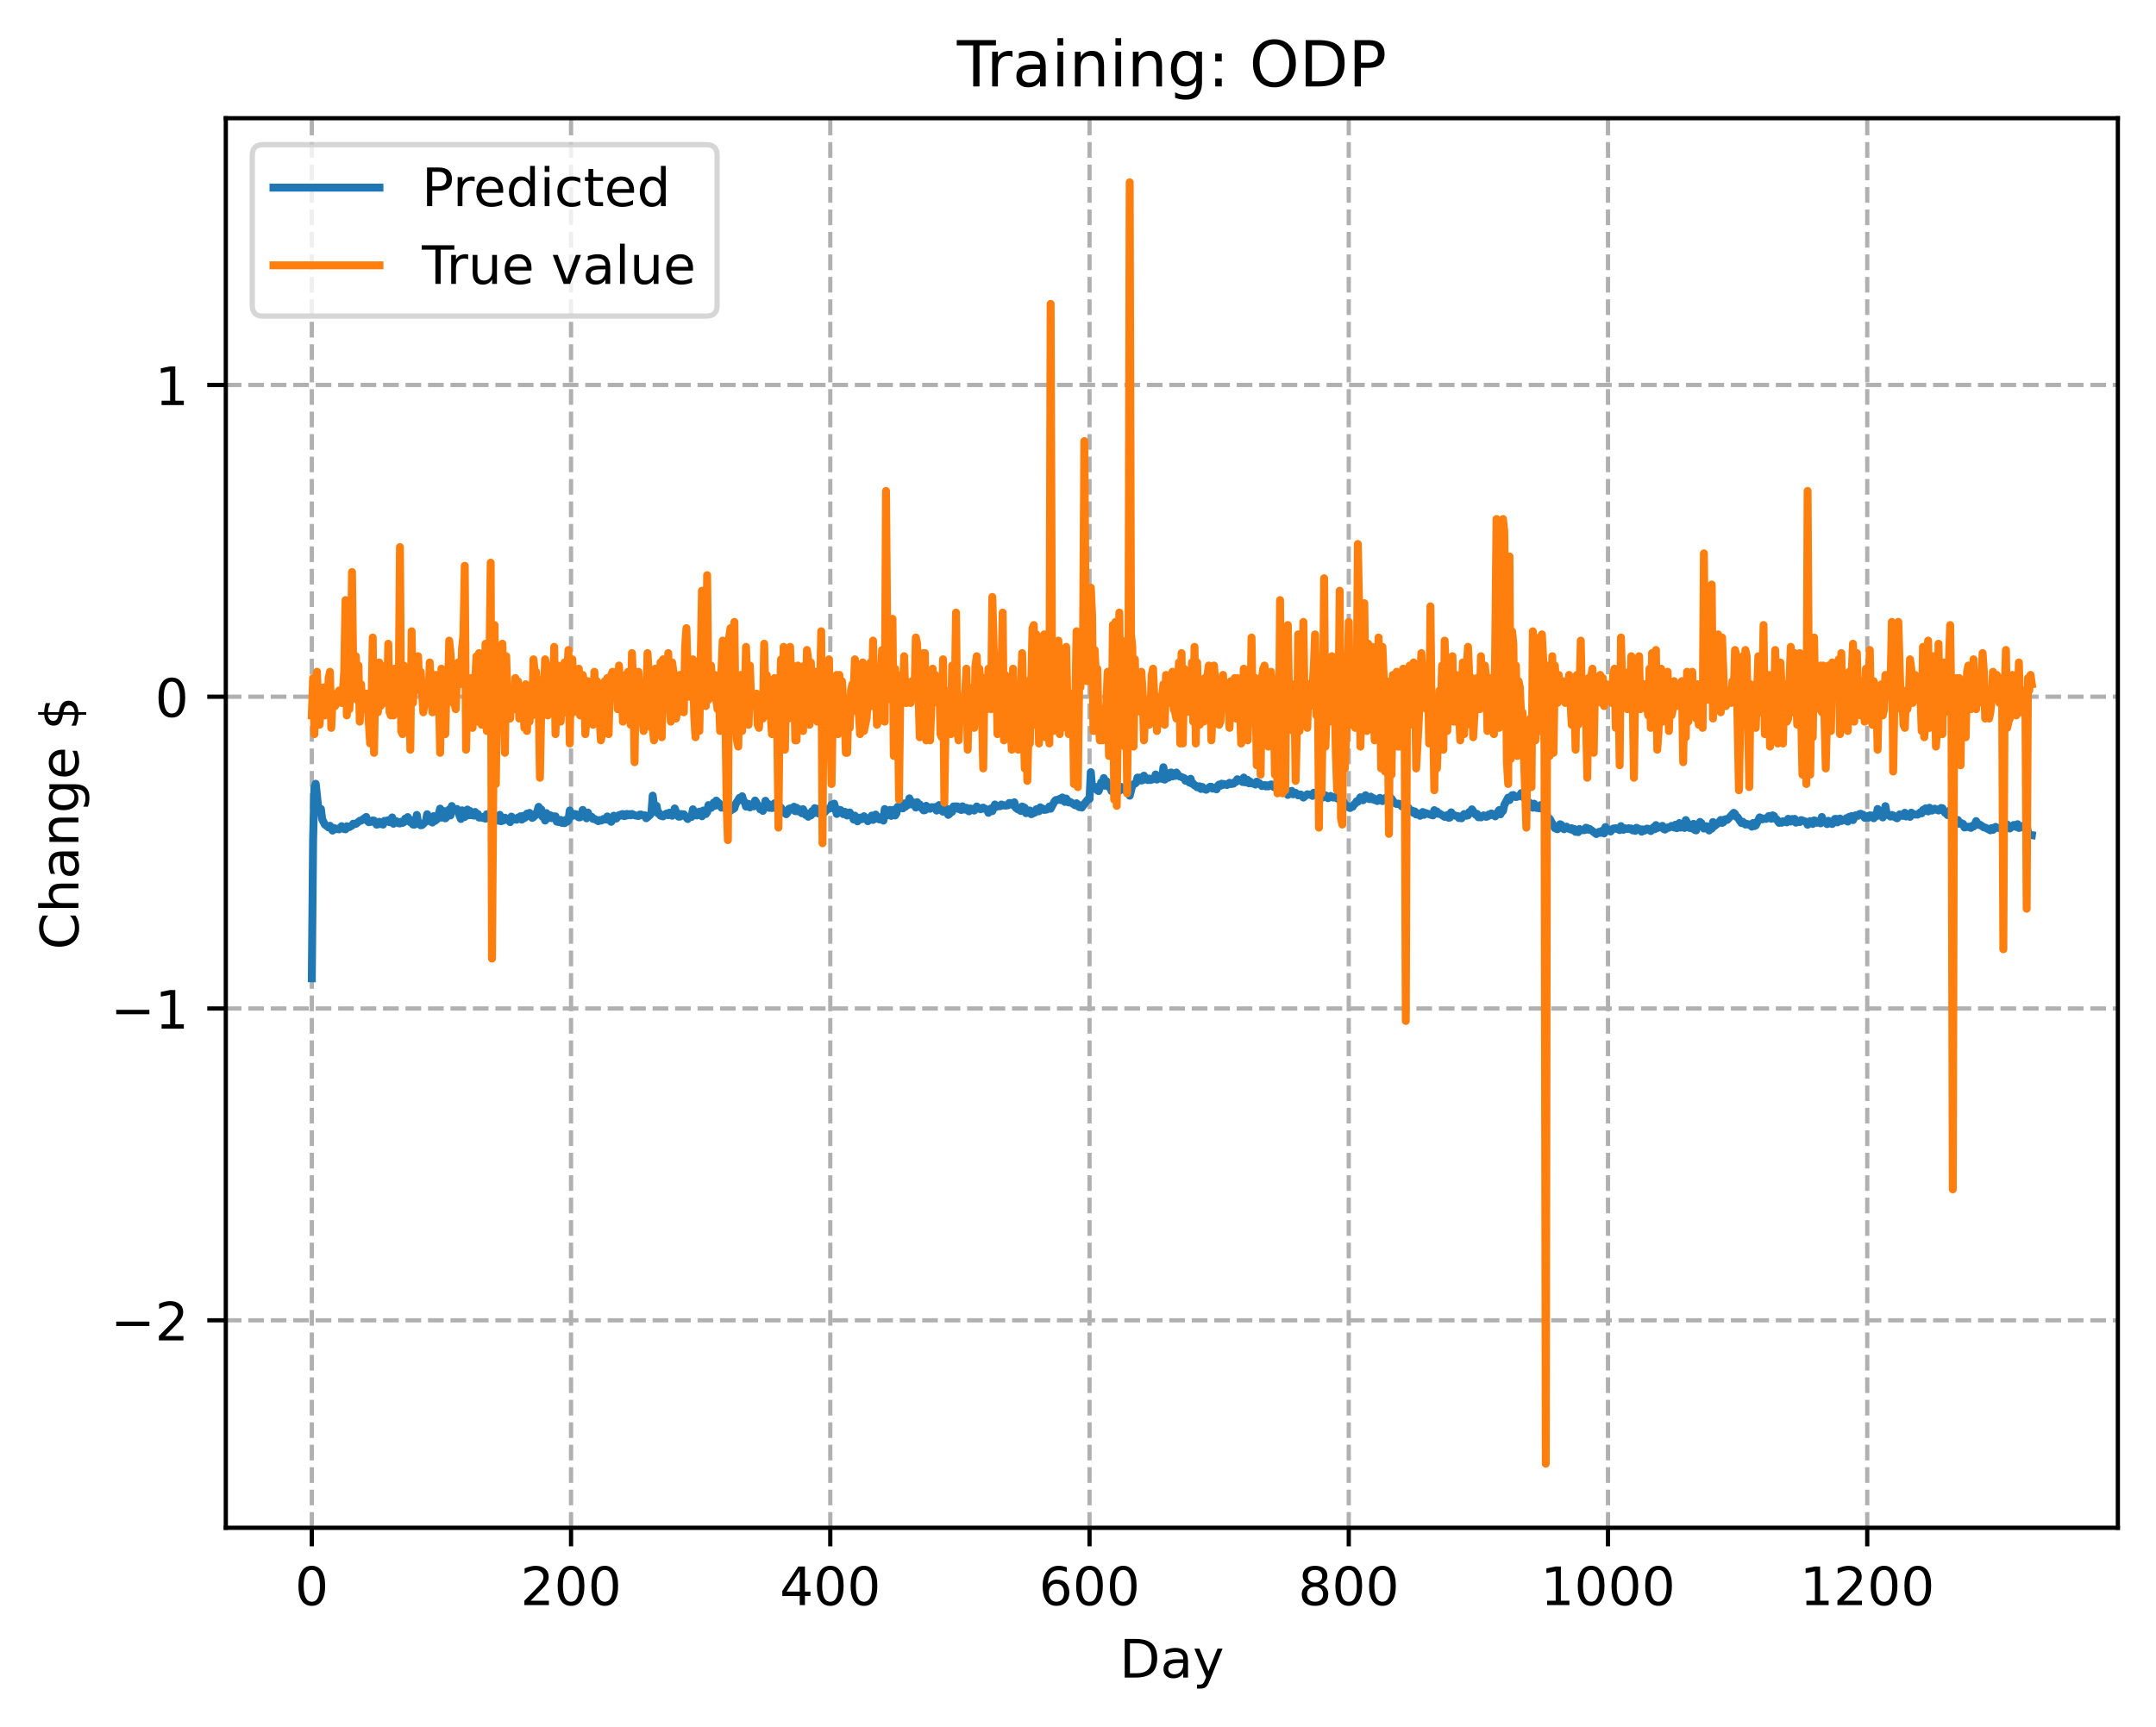 <?xml version="1.0" encoding="utf-8" standalone="no"?>
<!DOCTYPE svg PUBLIC "-//W3C//DTD SVG 1.1//EN"
  "http://www.w3.org/Graphics/SVG/1.1/DTD/svg11.dtd">
<!-- Created with matplotlib (https://matplotlib.org/) -->
<svg height="325.986pt" version="1.1" viewBox="0 0 406.94 325.986" width="406.94pt" xmlns="http://www.w3.org/2000/svg" xmlns:xlink="http://www.w3.org/1999/xlink">
 <defs>
  <style type="text/css">
*{stroke-linecap:butt;stroke-linejoin:round;}
  </style>
 </defs>
 <g id="figure_1">
  <g id="patch_1">
   <path d="M 0 325.986 
L 406.94 325.986 
L 406.94 0 
L 0 0 
z
" style="fill:#ffffff;"/>
  </g>
  <g id="axes_1">
   <g id="patch_2">
    <path d="M 42.62 288.43 
L 399.74 288.43 
L 399.74 22.318 
L 42.62 22.318 
z
" style="fill:#ffffff;"/>
   </g>
   <g id="matplotlib.axis_1">
    <g id="xtick_1">
     <g id="line2d_1">
      <path clip-path="url(#p5221290a09)" d="M 58.853 288.43 
L 58.853 22.318 
" style="fill:none;stroke:#b0b0b0;stroke-dasharray:2.96,1.28;stroke-dashoffset:0;stroke-width:0.8;"/>
     </g>
     <g id="line2d_2">
      <defs>
       <path d="M 0 0 
L 0 3.5 
" id="m37649014e2" style="stroke:#000000;stroke-width:0.8;"/>
      </defs>
      <g>
       <use style="stroke:#000000;stroke-width:0.8;" x="58.853" xlink:href="#m37649014e2" y="288.43"/>
      </g>
     </g>
     <g id="text_1">
      <!-- 0 -->
      <defs>
       <path d="M 31.781 66.406 
Q 24.172 66.406 20.328 58.906 
Q 16.5 51.422 16.5 36.375 
Q 16.5 21.391 20.328 13.891 
Q 24.172 6.391 31.781 6.391 
Q 39.453 6.391 43.281 13.891 
Q 47.125 21.391 47.125 36.375 
Q 47.125 51.422 43.281 58.906 
Q 39.453 66.406 31.781 66.406 
z
M 31.781 74.219 
Q 44.047 74.219 50.516 64.516 
Q 56.984 54.828 56.984 36.375 
Q 56.984 17.969 50.516 8.266 
Q 44.047 -1.422 31.781 -1.422 
Q 19.531 -1.422 13.062 8.266 
Q 6.594 17.969 6.594 36.375 
Q 6.594 54.828 13.062 64.516 
Q 19.531 74.219 31.781 74.219 
z
" id="DejaVuSans-48"/>
      </defs>
      <g transform="translate(55.672 303.029)scale(0.1 -0.1)">
       <use xlink:href="#DejaVuSans-48"/>
      </g>
     </g>
    </g>
    <g id="xtick_2">
     <g id="line2d_3">
      <path clip-path="url(#p5221290a09)" d="M 107.784 288.43 
L 107.784 22.318 
" style="fill:none;stroke:#b0b0b0;stroke-dasharray:2.96,1.28;stroke-dashoffset:0;stroke-width:0.8;"/>
     </g>
     <g id="line2d_4">
      <g>
       <use style="stroke:#000000;stroke-width:0.8;" x="107.784" xlink:href="#m37649014e2" y="288.43"/>
      </g>
     </g>
     <g id="text_2">
      <!-- 200 -->
      <defs>
       <path d="M 19.188 8.297 
L 53.609 8.297 
L 53.609 0 
L 7.328 0 
L 7.328 8.297 
Q 12.938 14.109 22.625 23.891 
Q 32.328 33.688 34.812 36.531 
Q 39.547 41.844 41.422 45.531 
Q 43.312 49.219 43.312 52.781 
Q 43.312 58.594 39.234 62.25 
Q 35.156 65.922 28.609 65.922 
Q 23.969 65.922 18.812 64.312 
Q 13.672 62.703 7.812 59.422 
L 7.812 69.391 
Q 13.766 71.781 18.938 73 
Q 24.125 74.219 28.422 74.219 
Q 39.75 74.219 46.484 68.547 
Q 53.219 62.891 53.219 53.422 
Q 53.219 48.922 51.531 44.891 
Q 49.859 40.875 45.406 35.406 
Q 44.188 33.984 37.641 27.219 
Q 31.109 20.453 19.188 8.297 
z
" id="DejaVuSans-50"/>
      </defs>
      <g transform="translate(98.24 303.029)scale(0.1 -0.1)">
       <use xlink:href="#DejaVuSans-50"/>
       <use x="63.623" xlink:href="#DejaVuSans-48"/>
       <use x="127.246" xlink:href="#DejaVuSans-48"/>
      </g>
     </g>
    </g>
    <g id="xtick_3">
     <g id="line2d_5">
      <path clip-path="url(#p5221290a09)" d="M 156.714 288.43 
L 156.714 22.318 
" style="fill:none;stroke:#b0b0b0;stroke-dasharray:2.96,1.28;stroke-dashoffset:0;stroke-width:0.8;"/>
     </g>
     <g id="line2d_6">
      <g>
       <use style="stroke:#000000;stroke-width:0.8;" x="156.714" xlink:href="#m37649014e2" y="288.43"/>
      </g>
     </g>
     <g id="text_3">
      <!-- 400 -->
      <defs>
       <path d="M 37.797 64.312 
L 12.891 25.391 
L 37.797 25.391 
z
M 35.203 72.906 
L 47.609 72.906 
L 47.609 25.391 
L 58.016 25.391 
L 58.016 17.188 
L 47.609 17.188 
L 47.609 0 
L 37.797 0 
L 37.797 17.188 
L 4.891 17.188 
L 4.891 26.703 
z
" id="DejaVuSans-52"/>
      </defs>
      <g transform="translate(147.17 303.029)scale(0.1 -0.1)">
       <use xlink:href="#DejaVuSans-52"/>
       <use x="63.623" xlink:href="#DejaVuSans-48"/>
       <use x="127.246" xlink:href="#DejaVuSans-48"/>
      </g>
     </g>
    </g>
    <g id="xtick_4">
     <g id="line2d_7">
      <path clip-path="url(#p5221290a09)" d="M 205.645 288.43 
L 205.645 22.318 
" style="fill:none;stroke:#b0b0b0;stroke-dasharray:2.96,1.28;stroke-dashoffset:0;stroke-width:0.8;"/>
     </g>
     <g id="line2d_8">
      <g>
       <use style="stroke:#000000;stroke-width:0.8;" x="205.645" xlink:href="#m37649014e2" y="288.43"/>
      </g>
     </g>
     <g id="text_4">
      <!-- 600 -->
      <defs>
       <path d="M 33.016 40.375 
Q 26.375 40.375 22.484 35.828 
Q 18.609 31.297 18.609 23.391 
Q 18.609 15.531 22.484 10.953 
Q 26.375 6.391 33.016 6.391 
Q 39.656 6.391 43.531 10.953 
Q 47.406 15.531 47.406 23.391 
Q 47.406 31.297 43.531 35.828 
Q 39.656 40.375 33.016 40.375 
z
M 52.594 71.297 
L 52.594 62.312 
Q 48.875 64.062 45.094 64.984 
Q 41.312 65.922 37.594 65.922 
Q 27.828 65.922 22.672 59.328 
Q 17.531 52.734 16.797 39.406 
Q 19.672 43.656 24.016 45.922 
Q 28.375 48.188 33.594 48.188 
Q 44.578 48.188 50.953 41.516 
Q 57.328 34.859 57.328 23.391 
Q 57.328 12.156 50.688 5.359 
Q 44.047 -1.422 33.016 -1.422 
Q 20.359 -1.422 13.672 8.266 
Q 6.984 17.969 6.984 36.375 
Q 6.984 53.656 15.188 63.938 
Q 23.391 74.219 37.203 74.219 
Q 40.922 74.219 44.703 73.484 
Q 48.484 72.75 52.594 71.297 
z
" id="DejaVuSans-54"/>
      </defs>
      <g transform="translate(196.101 303.029)scale(0.1 -0.1)">
       <use xlink:href="#DejaVuSans-54"/>
       <use x="63.623" xlink:href="#DejaVuSans-48"/>
       <use x="127.246" xlink:href="#DejaVuSans-48"/>
      </g>
     </g>
    </g>
    <g id="xtick_5">
     <g id="line2d_9">
      <path clip-path="url(#p5221290a09)" d="M 254.575 288.43 
L 254.575 22.318 
" style="fill:none;stroke:#b0b0b0;stroke-dasharray:2.96,1.28;stroke-dashoffset:0;stroke-width:0.8;"/>
     </g>
     <g id="line2d_10">
      <g>
       <use style="stroke:#000000;stroke-width:0.8;" x="254.575" xlink:href="#m37649014e2" y="288.43"/>
      </g>
     </g>
     <g id="text_5">
      <!-- 800 -->
      <defs>
       <path d="M 31.781 34.625 
Q 24.75 34.625 20.719 30.859 
Q 16.703 27.094 16.703 20.516 
Q 16.703 13.922 20.719 10.156 
Q 24.75 6.391 31.781 6.391 
Q 38.812 6.391 42.859 10.172 
Q 46.922 13.969 46.922 20.516 
Q 46.922 27.094 42.891 30.859 
Q 38.875 34.625 31.781 34.625 
z
M 21.922 38.812 
Q 15.578 40.375 12.031 44.719 
Q 8.5 49.078 8.5 55.328 
Q 8.5 64.062 14.719 69.141 
Q 20.953 74.219 31.781 74.219 
Q 42.672 74.219 48.875 69.141 
Q 55.078 64.062 55.078 55.328 
Q 55.078 49.078 51.531 44.719 
Q 48 40.375 41.703 38.812 
Q 48.828 37.156 52.797 32.312 
Q 56.781 27.484 56.781 20.516 
Q 56.781 9.906 50.312 4.234 
Q 43.844 -1.422 31.781 -1.422 
Q 19.734 -1.422 13.25 4.234 
Q 6.781 9.906 6.781 20.516 
Q 6.781 27.484 10.781 32.312 
Q 14.797 37.156 21.922 38.812 
z
M 18.312 54.391 
Q 18.312 48.734 21.844 45.562 
Q 25.391 42.391 31.781 42.391 
Q 38.141 42.391 41.719 45.562 
Q 45.312 48.734 45.312 54.391 
Q 45.312 60.062 41.719 63.234 
Q 38.141 66.406 31.781 66.406 
Q 25.391 66.406 21.844 63.234 
Q 18.312 60.062 18.312 54.391 
z
" id="DejaVuSans-56"/>
      </defs>
      <g transform="translate(245.032 303.029)scale(0.1 -0.1)">
       <use xlink:href="#DejaVuSans-56"/>
       <use x="63.623" xlink:href="#DejaVuSans-48"/>
       <use x="127.246" xlink:href="#DejaVuSans-48"/>
      </g>
     </g>
    </g>
    <g id="xtick_6">
     <g id="line2d_11">
      <path clip-path="url(#p5221290a09)" d="M 303.506 288.43 
L 303.506 22.318 
" style="fill:none;stroke:#b0b0b0;stroke-dasharray:2.96,1.28;stroke-dashoffset:0;stroke-width:0.8;"/>
     </g>
     <g id="line2d_12">
      <g>
       <use style="stroke:#000000;stroke-width:0.8;" x="303.506" xlink:href="#m37649014e2" y="288.43"/>
      </g>
     </g>
     <g id="text_6">
      <!-- 1000 -->
      <defs>
       <path d="M 12.406 8.297 
L 28.516 8.297 
L 28.516 63.922 
L 10.984 60.406 
L 10.984 69.391 
L 28.422 72.906 
L 38.281 72.906 
L 38.281 8.297 
L 54.391 8.297 
L 54.391 0 
L 12.406 0 
z
" id="DejaVuSans-49"/>
      </defs>
      <g transform="translate(290.781 303.029)scale(0.1 -0.1)">
       <use xlink:href="#DejaVuSans-49"/>
       <use x="63.623" xlink:href="#DejaVuSans-48"/>
       <use x="127.246" xlink:href="#DejaVuSans-48"/>
       <use x="190.869" xlink:href="#DejaVuSans-48"/>
      </g>
     </g>
    </g>
    <g id="xtick_7">
     <g id="line2d_13">
      <path clip-path="url(#p5221290a09)" d="M 352.437 288.43 
L 352.437 22.318 
" style="fill:none;stroke:#b0b0b0;stroke-dasharray:2.96,1.28;stroke-dashoffset:0;stroke-width:0.8;"/>
     </g>
     <g id="line2d_14">
      <g>
       <use style="stroke:#000000;stroke-width:0.8;" x="352.437" xlink:href="#m37649014e2" y="288.43"/>
      </g>
     </g>
     <g id="text_7">
      <!-- 1200 -->
      <g transform="translate(339.712 303.029)scale(0.1 -0.1)">
       <use xlink:href="#DejaVuSans-49"/>
       <use x="63.623" xlink:href="#DejaVuSans-50"/>
       <use x="127.246" xlink:href="#DejaVuSans-48"/>
       <use x="190.869" xlink:href="#DejaVuSans-48"/>
      </g>
     </g>
    </g>
    <g id="text_8">
     <!-- Day -->
     <defs>
      <path d="M 19.672 64.797 
L 19.672 8.109 
L 31.594 8.109 
Q 46.688 8.109 53.688 14.938 
Q 60.688 21.781 60.688 36.531 
Q 60.688 51.172 53.688 57.984 
Q 46.688 64.797 31.594 64.797 
z
M 9.812 72.906 
L 30.078 72.906 
Q 51.266 72.906 61.172 64.094 
Q 71.094 55.281 71.094 36.531 
Q 71.094 17.672 61.125 8.828 
Q 51.172 0 30.078 0 
L 9.812 0 
z
" id="DejaVuSans-68"/>
      <path d="M 34.281 27.484 
Q 23.391 27.484 19.188 25 
Q 14.984 22.516 14.984 16.5 
Q 14.984 11.719 18.141 8.906 
Q 21.297 6.109 26.703 6.109 
Q 34.188 6.109 38.703 11.406 
Q 43.219 16.703 43.219 25.484 
L 43.219 27.484 
z
M 52.203 31.203 
L 52.203 0 
L 43.219 0 
L 43.219 8.297 
Q 40.141 3.328 35.547 0.953 
Q 30.953 -1.422 24.312 -1.422 
Q 15.922 -1.422 10.953 3.297 
Q 6 8.016 6 15.922 
Q 6 25.141 12.172 29.828 
Q 18.359 34.516 30.609 34.516 
L 43.219 34.516 
L 43.219 35.406 
Q 43.219 41.609 39.141 45 
Q 35.062 48.391 27.688 48.391 
Q 23 48.391 18.547 47.266 
Q 14.109 46.141 10.016 43.891 
L 10.016 52.203 
Q 14.938 54.109 19.578 55.047 
Q 24.219 56 28.609 56 
Q 40.484 56 46.344 49.844 
Q 52.203 43.703 52.203 31.203 
z
" id="DejaVuSans-97"/>
      <path d="M 32.172 -5.078 
Q 28.375 -14.844 24.75 -17.812 
Q 21.141 -20.797 15.094 -20.797 
L 7.906 -20.797 
L 7.906 -13.281 
L 13.188 -13.281 
Q 16.891 -13.281 18.938 -11.516 
Q 21 -9.766 23.484 -3.219 
L 25.094 0.875 
L 2.984 54.688 
L 12.5 54.688 
L 29.594 11.922 
L 46.688 54.688 
L 56.203 54.688 
z
" id="DejaVuSans-121"/>
     </defs>
     <g transform="translate(211.307 316.707)scale(0.1 -0.1)">
      <use xlink:href="#DejaVuSans-68"/>
      <use x="77.002" xlink:href="#DejaVuSans-97"/>
      <use x="138.281" xlink:href="#DejaVuSans-121"/>
     </g>
    </g>
   </g>
   <g id="matplotlib.axis_2">
    <g id="ytick_1">
     <g id="line2d_15">
      <path clip-path="url(#p5221290a09)" d="M 42.62 249.258 
L 399.74 249.258 
" style="fill:none;stroke:#b0b0b0;stroke-dasharray:2.96,1.28;stroke-dashoffset:0;stroke-width:0.8;"/>
     </g>
     <g id="line2d_16">
      <defs>
       <path d="M 0 0 
L -3.5 0 
" id="m5043c95c72" style="stroke:#000000;stroke-width:0.8;"/>
      </defs>
      <g>
       <use style="stroke:#000000;stroke-width:0.8;" x="42.62" xlink:href="#m5043c95c72" y="249.258"/>
      </g>
     </g>
     <g id="text_9">
      <!-- −2 -->
      <defs>
       <path d="M 10.594 35.5 
L 73.188 35.5 
L 73.188 27.203 
L 10.594 27.203 
z
" id="DejaVuSans-8722"/>
      </defs>
      <g transform="translate(20.878 253.057)scale(0.1 -0.1)">
       <use xlink:href="#DejaVuSans-8722"/>
       <use x="83.789" xlink:href="#DejaVuSans-50"/>
      </g>
     </g>
    </g>
    <g id="ytick_2">
     <g id="line2d_17">
      <path clip-path="url(#p5221290a09)" d="M 42.62 190.397 
L 399.74 190.397 
" style="fill:none;stroke:#b0b0b0;stroke-dasharray:2.96,1.28;stroke-dashoffset:0;stroke-width:0.8;"/>
     </g>
     <g id="line2d_18">
      <g>
       <use style="stroke:#000000;stroke-width:0.8;" x="42.62" xlink:href="#m5043c95c72" y="190.397"/>
      </g>
     </g>
     <g id="text_10">
      <!-- −1 -->
      <g transform="translate(20.878 194.196)scale(0.1 -0.1)">
       <use xlink:href="#DejaVuSans-8722"/>
       <use x="83.789" xlink:href="#DejaVuSans-49"/>
      </g>
     </g>
    </g>
    <g id="ytick_3">
     <g id="line2d_19">
      <path clip-path="url(#p5221290a09)" d="M 42.62 131.535 
L 399.74 131.535 
" style="fill:none;stroke:#b0b0b0;stroke-dasharray:2.96,1.28;stroke-dashoffset:0;stroke-width:0.8;"/>
     </g>
     <g id="line2d_20">
      <g>
       <use style="stroke:#000000;stroke-width:0.8;" x="42.62" xlink:href="#m5043c95c72" y="131.535"/>
      </g>
     </g>
     <g id="text_11">
      <!-- 0 -->
      <g transform="translate(29.258 135.335)scale(0.1 -0.1)">
       <use xlink:href="#DejaVuSans-48"/>
      </g>
     </g>
    </g>
    <g id="ytick_4">
     <g id="line2d_21">
      <path clip-path="url(#p5221290a09)" d="M 42.62 72.674 
L 399.74 72.674 
" style="fill:none;stroke:#b0b0b0;stroke-dasharray:2.96,1.28;stroke-dashoffset:0;stroke-width:0.8;"/>
     </g>
     <g id="line2d_22">
      <g>
       <use style="stroke:#000000;stroke-width:0.8;" x="42.62" xlink:href="#m5043c95c72" y="72.674"/>
      </g>
     </g>
     <g id="text_12">
      <!-- 1 -->
      <g transform="translate(29.258 76.473)scale(0.1 -0.1)">
       <use xlink:href="#DejaVuSans-49"/>
      </g>
     </g>
    </g>
    <g id="text_13">
     <!-- Change $ -->
     <defs>
      <path d="M 64.406 67.281 
L 64.406 56.891 
Q 59.422 61.531 53.781 63.812 
Q 48.141 66.109 41.797 66.109 
Q 29.297 66.109 22.656 58.469 
Q 16.016 50.828 16.016 36.375 
Q 16.016 21.969 22.656 14.328 
Q 29.297 6.688 41.797 6.688 
Q 48.141 6.688 53.781 8.984 
Q 59.422 11.281 64.406 15.922 
L 64.406 5.609 
Q 59.234 2.094 53.438 0.328 
Q 47.656 -1.422 41.219 -1.422 
Q 24.656 -1.422 15.125 8.703 
Q 5.609 18.844 5.609 36.375 
Q 5.609 53.953 15.125 64.078 
Q 24.656 74.219 41.219 74.219 
Q 47.75 74.219 53.531 72.484 
Q 59.328 70.75 64.406 67.281 
z
" id="DejaVuSans-67"/>
      <path d="M 54.891 33.016 
L 54.891 0 
L 45.906 0 
L 45.906 32.719 
Q 45.906 40.484 42.875 44.328 
Q 39.844 48.188 33.797 48.188 
Q 26.516 48.188 22.312 43.547 
Q 18.109 38.922 18.109 30.906 
L 18.109 0 
L 9.078 0 
L 9.078 75.984 
L 18.109 75.984 
L 18.109 46.188 
Q 21.344 51.125 25.703 53.562 
Q 30.078 56 35.797 56 
Q 45.219 56 50.047 50.172 
Q 54.891 44.344 54.891 33.016 
z
" id="DejaVuSans-104"/>
      <path d="M 54.891 33.016 
L 54.891 0 
L 45.906 0 
L 45.906 32.719 
Q 45.906 40.484 42.875 44.328 
Q 39.844 48.188 33.797 48.188 
Q 26.516 48.188 22.312 43.547 
Q 18.109 38.922 18.109 30.906 
L 18.109 0 
L 9.078 0 
L 9.078 54.688 
L 18.109 54.688 
L 18.109 46.188 
Q 21.344 51.125 25.703 53.562 
Q 30.078 56 35.797 56 
Q 45.219 56 50.047 50.172 
Q 54.891 44.344 54.891 33.016 
z
" id="DejaVuSans-110"/>
      <path d="M 45.406 27.984 
Q 45.406 37.75 41.375 43.109 
Q 37.359 48.484 30.078 48.484 
Q 22.859 48.484 18.828 43.109 
Q 14.797 37.75 14.797 27.984 
Q 14.797 18.266 18.828 12.891 
Q 22.859 7.516 30.078 7.516 
Q 37.359 7.516 41.375 12.891 
Q 45.406 18.266 45.406 27.984 
z
M 54.391 6.781 
Q 54.391 -7.172 48.188 -13.984 
Q 42 -20.797 29.203 -20.797 
Q 24.469 -20.797 20.266 -20.094 
Q 16.062 -19.391 12.109 -17.922 
L 12.109 -9.188 
Q 16.062 -11.328 19.922 -12.344 
Q 23.781 -13.375 27.781 -13.375 
Q 36.625 -13.375 41.016 -8.766 
Q 45.406 -4.156 45.406 5.172 
L 45.406 9.625 
Q 42.625 4.781 38.281 2.391 
Q 33.938 0 27.875 0 
Q 17.828 0 11.672 7.656 
Q 5.516 15.328 5.516 27.984 
Q 5.516 40.672 11.672 48.328 
Q 17.828 56 27.875 56 
Q 33.938 56 38.281 53.609 
Q 42.625 51.219 45.406 46.391 
L 45.406 54.688 
L 54.391 54.688 
z
" id="DejaVuSans-103"/>
      <path d="M 56.203 29.594 
L 56.203 25.203 
L 14.891 25.203 
Q 15.484 15.922 20.484 11.062 
Q 25.484 6.203 34.422 6.203 
Q 39.594 6.203 44.453 7.469 
Q 49.312 8.734 54.109 11.281 
L 54.109 2.781 
Q 49.266 0.734 44.188 -0.344 
Q 39.109 -1.422 33.891 -1.422 
Q 20.797 -1.422 13.156 6.188 
Q 5.516 13.812 5.516 26.812 
Q 5.516 40.234 12.766 48.109 
Q 20.016 56 32.328 56 
Q 43.359 56 49.781 48.891 
Q 56.203 41.797 56.203 29.594 
z
M 47.219 32.234 
Q 47.125 39.594 43.094 43.984 
Q 39.062 48.391 32.422 48.391 
Q 24.906 48.391 20.391 44.141 
Q 15.875 39.891 15.188 32.172 
z
" id="DejaVuSans-101"/>
      <path id="DejaVuSans-32"/>
      <path d="M 33.797 -14.703 
L 28.906 -14.703 
L 28.859 0 
Q 23.734 0.094 18.609 1.188 
Q 13.484 2.297 8.297 4.5 
L 8.297 13.281 
Q 13.281 10.156 18.375 8.562 
Q 23.484 6.984 28.906 6.938 
L 28.906 29.203 
Q 18.109 30.953 13.203 35.156 
Q 8.297 39.359 8.297 46.688 
Q 8.297 54.641 13.625 59.219 
Q 18.953 63.812 28.906 64.5 
L 28.906 75.984 
L 33.797 75.984 
L 33.797 64.656 
Q 38.328 64.453 42.578 63.688 
Q 46.828 62.938 50.875 61.625 
L 50.875 53.078 
Q 46.828 55.125 42.547 56.25 
Q 38.281 57.375 33.797 57.562 
L 33.797 36.719 
Q 44.875 35.016 50.094 30.609 
Q 55.328 26.219 55.328 18.609 
Q 55.328 10.359 49.781 5.594 
Q 44.234 0.828 33.797 0.094 
z
M 28.906 37.594 
L 28.906 57.625 
Q 23.25 56.984 20.266 54.391 
Q 17.281 51.812 17.281 47.516 
Q 17.281 43.312 20.031 40.969 
Q 22.797 38.625 28.906 37.594 
z
M 33.797 28.219 
L 33.797 7.078 
Q 39.984 7.906 43.141 10.594 
Q 46.297 13.281 46.297 17.672 
Q 46.297 21.969 43.281 24.5 
Q 40.281 27.047 33.797 28.219 
z
" id="DejaVuSans-36"/>
     </defs>
     <g transform="translate(14.798 179.288)rotate(-90)scale(0.1 -0.1)">
      <use xlink:href="#DejaVuSans-67"/>
      <use x="69.824" xlink:href="#DejaVuSans-104"/>
      <use x="133.203" xlink:href="#DejaVuSans-97"/>
      <use x="194.482" xlink:href="#DejaVuSans-110"/>
      <use x="257.861" xlink:href="#DejaVuSans-103"/>
      <use x="321.338" xlink:href="#DejaVuSans-101"/>
      <use x="382.861" xlink:href="#DejaVuSans-32"/>
      <use x="414.648" xlink:href="#DejaVuSans-36"/>
     </g>
    </g>
   </g>
   <g id="line2d_23">
    <path clip-path="url(#p5221290a09)" d="M 58.853 184.688 
L 59.098 158.553 
L 59.342 148.667 
L 59.587 147.967 
L 60.076 152.5 
L 60.321 152.85 
L 60.566 152.717 
L 60.81 154.659 
L 61.3 155.65 
L 62.034 156.22 
L 62.278 155.899 
L 62.767 156.806 
L 63.012 156.301 
L 63.501 156.538 
L 63.746 156.444 
L 63.991 156.575 
L 64.48 155.979 
L 64.969 156.523 
L 65.214 156.566 
L 65.459 155.993 
L 65.948 156.139 
L 66.437 155.847 
L 66.682 155.496 
L 66.927 155.577 
L 67.171 155.541 
L 67.905 154.957 
L 68.15 154.936 
L 69.128 154.229 
L 69.373 155.011 
L 69.618 155.229 
L 70.107 155.128 
L 70.352 154.891 
L 70.596 154.917 
L 71.086 155.684 
L 71.33 155.634 
L 71.575 155.144 
L 71.82 155.57 
L 72.064 155.379 
L 72.309 155.673 
L 72.554 154.973 
L 72.798 155.012 
L 73.288 154.844 
L 73.532 155.226 
L 74.022 154.325 
L 74.266 155.518 
L 74.755 155.017 
L 75 155.139 
L 75.245 155.431 
L 75.489 155.46 
L 75.734 155.132 
L 75.979 155.359 
L 76.223 155.234 
L 76.468 154.553 
L 76.713 154.947 
L 76.957 154.255 
L 77.447 155.248 
L 77.691 154.843 
L 77.936 155.658 
L 78.181 155.695 
L 78.425 155.595 
L 78.67 153.851 
L 78.915 155.311 
L 79.159 155.386 
L 79.404 155.801 
L 79.649 155.768 
L 80.383 155.072 
L 80.627 153.718 
L 80.872 154.991 
L 81.116 154.831 
L 81.606 155.291 
L 81.85 154.073 
L 82.095 154.982 
L 82.584 154.572 
L 83.074 152.661 
L 83.318 154.358 
L 83.563 153.542 
L 83.808 153.122 
L 84.052 154.498 
L 84.542 154.006 
L 84.786 152.817 
L 85.031 153.944 
L 85.276 152.172 
L 85.52 152.861 
L 86.01 152.903 
L 86.254 152.726 
L 86.988 154.62 
L 87.233 152.99 
L 87.477 153.172 
L 87.722 154.238 
L 88.211 152.836 
L 88.456 153.91 
L 88.701 153.098 
L 88.945 153.893 
L 89.19 153.852 
L 89.435 153.983 
L 89.679 153.292 
L 89.924 153.835 
L 90.169 153.647 
L 90.413 154.346 
L 90.658 154.345 
L 90.903 154.216 
L 91.147 154.429 
L 91.392 154.393 
L 91.637 154.559 
L 91.881 153.719 
L 92.371 154.443 
L 92.615 153.905 
L 92.86 152.688 
L 93.104 154.371 
L 93.594 154.169 
L 93.838 154.848 
L 94.083 154.954 
L 94.328 153.833 
L 94.572 155.039 
L 95.062 154.86 
L 95.306 154.369 
L 95.796 154.82 
L 96.04 154.635 
L 96.285 155.215 
L 96.53 154.166 
L 96.774 154.652 
L 97.508 154.754 
L 97.753 154.345 
L 97.998 154.45 
L 98.242 154.099 
L 98.487 154.741 
L 98.731 154.036 
L 98.976 154.455 
L 99.221 154.254 
L 99.465 153.601 
L 99.71 153.714 
L 99.955 153.466 
L 100.199 154.149 
L 100.444 154.411 
L 100.689 154.28 
L 100.933 153.721 
L 101.178 153.865 
L 101.667 152.315 
L 101.912 153.069 
L 102.157 152.799 
L 102.401 154.196 
L 102.646 154.119 
L 102.891 154.918 
L 103.135 153.503 
L 103.38 154.506 
L 103.625 154.291 
L 103.869 153.913 
L 104.114 154.46 
L 104.359 154.089 
L 104.603 154.409 
L 104.848 154.119 
L 105.092 155.118 
L 105.582 155.206 
L 105.826 154.788 
L 106.071 155.359 
L 106.316 155.146 
L 106.56 155.405 
L 106.805 154.779 
L 107.05 155.132 
L 107.294 154.887 
L 107.539 153.011 
L 107.784 154.164 
L 108.028 153.612 
L 108.273 153.959 
L 108.518 153.671 
L 108.762 153.734 
L 109.007 154.127 
L 109.252 154.308 
L 109.496 154.293 
L 109.741 154.016 
L 109.986 152.905 
L 110.23 154.079 
L 110.475 153.882 
L 110.719 154.493 
L 110.964 153.398 
L 111.209 154.148 
L 111.453 154.103 
L 111.698 154.225 
L 111.943 154.607 
L 112.187 154.581 
L 112.921 155.026 
L 113.166 154.819 
L 113.411 154.925 
L 113.655 154.833 
L 113.9 154.612 
L 114.389 154.716 
L 114.634 154.133 
L 114.879 154.799 
L 115.123 154.809 
L 115.368 155.153 
L 115.613 154.774 
L 115.857 153.994 
L 116.102 154.559 
L 116.346 154.523 
L 116.836 153.885 
L 117.08 154.01 
L 117.325 153.723 
L 117.57 153.689 
L 117.814 154.082 
L 118.059 154.019 
L 118.304 153.664 
L 118.548 153.916 
L 118.793 153.693 
L 119.038 153.915 
L 119.282 153.669 
L 119.772 153.914 
L 120.261 154.011 
L 120.506 154.057 
L 120.75 153.784 
L 120.995 153.772 
L 121.24 153.927 
L 121.729 153.928 
L 121.974 154.476 
L 122.707 153.845 
L 122.952 153.442 
L 123.197 150.204 
L 123.441 152.146 
L 123.686 152.243 
L 123.931 152.139 
L 124.175 153.556 
L 124.42 153.493 
L 124.665 153.99 
L 125.154 154.125 
L 125.399 153.811 
L 125.888 153.563 
L 126.133 153.902 
L 126.377 153.425 
L 126.622 153.579 
L 126.867 154.005 
L 127.111 153.678 
L 127.356 152.626 
L 127.601 153.295 
L 127.845 153.53 
L 128.09 154.183 
L 128.334 154.169 
L 128.579 153.68 
L 128.824 154 
L 129.068 153.725 
L 129.558 154.333 
L 129.802 154.624 
L 130.047 154.288 
L 130.536 154.23 
L 130.781 152.789 
L 131.026 153.312 
L 131.27 153.476 
L 131.515 153.947 
L 131.76 153.679 
L 132.004 153.229 
L 132.249 153.533 
L 132.494 154.106 
L 132.738 153.018 
L 133.228 153.678 
L 133.472 153.335 
L 133.717 151.994 
L 134.206 152.539 
L 134.451 152.239 
L 134.695 151.535 
L 134.94 152.143 
L 135.185 151.144 
L 135.919 151.857 
L 136.163 152.476 
L 136.408 152.058 
L 136.653 152.496 
L 136.897 152.232 
L 137.142 152.266 
L 137.387 152.124 
L 137.631 152.883 
L 137.876 153.081 
L 138.121 152.558 
L 138.365 152.758 
L 138.61 152.581 
L 138.855 151.783 
L 139.589 150.621 
L 139.833 150.808 
L 140.078 150.324 
L 140.322 151.244 
L 140.567 151.407 
L 140.812 152.281 
L 141.056 152.118 
L 141.301 151.765 
L 141.546 152.432 
L 141.79 151.953 
L 142.035 151.959 
L 142.28 152.234 
L 142.524 151.134 
L 142.769 151.518 
L 143.014 152.112 
L 143.258 152.327 
L 143.503 152.799 
L 143.748 152.675 
L 143.992 153.089 
L 144.237 152.411 
L 144.482 151.178 
L 144.726 151.975 
L 144.971 151.734 
L 145.216 152.523 
L 145.46 152.404 
L 145.705 152.544 
L 145.95 152.303 
L 146.194 151.651 
L 146.439 152.576 
L 146.683 151.619 
L 146.928 152.074 
L 147.173 153.043 
L 147.417 152.48 
L 147.662 153.254 
L 147.907 153.409 
L 148.151 153.368 
L 148.396 153.719 
L 148.641 153.423 
L 148.885 152.702 
L 149.13 152.619 
L 149.375 152.861 
L 149.619 152.767 
L 149.864 152.305 
L 150.109 153.142 
L 150.353 152.488 
L 150.598 153.174 
L 150.843 152.769 
L 151.087 153.016 
L 151.332 153.534 
L 151.577 152.769 
L 152.066 153.858 
L 152.31 153.553 
L 152.555 154.196 
L 152.8 153.868 
L 153.044 153.946 
L 153.289 153.123 
L 153.534 153.574 
L 153.778 152.57 
L 154.023 152.854 
L 154.268 152.7 
L 154.512 153.591 
L 155.246 153.052 
L 155.491 153.486 
L 156.225 152.744 
L 156.714 152.605 
L 156.959 151.908 
L 157.204 152.128 
L 157.448 151.717 
L 157.938 153.671 
L 158.182 152.859 
L 158.671 152.939 
L 158.916 153.462 
L 159.161 153.7 
L 159.405 153.258 
L 159.65 153.344 
L 159.895 153.963 
L 160.139 153.788 
L 160.384 153.385 
L 160.629 153.778 
L 160.873 153.929 
L 161.118 154.717 
L 161.363 153.989 
L 161.607 154.804 
L 161.852 155.063 
L 162.341 154.355 
L 162.586 154.655 
L 162.831 154.608 
L 163.075 154.097 
L 163.809 155.039 
L 164.054 154.429 
L 164.298 154.34 
L 164.543 153.974 
L 164.788 154.794 
L 165.032 154.623 
L 165.277 153.781 
L 165.522 154.53 
L 165.766 154.561 
L 166.011 154.703 
L 166.5 154.15 
L 166.745 154.926 
L 166.99 152.739 
L 167.234 154.029 
L 167.479 153.457 
L 167.724 153.568 
L 167.968 152.91 
L 168.213 154.029 
L 168.702 152.873 
L 168.947 153.953 
L 169.192 153.588 
L 169.436 152.311 
L 169.681 152.684 
L 169.926 152.43 
L 170.17 152.442 
L 170.415 152.61 
L 170.659 151.677 
L 170.904 152.297 
L 171.149 151.652 
L 171.393 151.956 
L 171.638 150.722 
L 171.883 151.153 
L 172.127 151.883 
L 172.617 151.526 
L 172.861 152.459 
L 173.106 151.437 
L 173.351 151.969 
L 173.595 151.861 
L 173.84 152.416 
L 174.329 152.985 
L 174.574 152.95 
L 174.819 152.127 
L 175.308 152.638 
L 175.553 152.69 
L 175.797 152.391 
L 176.042 152.397 
L 176.286 152.517 
L 176.531 152.346 
L 176.776 153.029 
L 177.02 152.87 
L 177.265 151.981 
L 177.51 152.86 
L 177.999 153.248 
L 178.244 153.122 
L 178.488 152.549 
L 178.978 153.837 
L 179.222 153.641 
L 179.467 152.744 
L 179.712 153.261 
L 179.956 152.25 
L 180.69 152.239 
L 180.935 152.732 
L 181.18 152.513 
L 181.424 152.92 
L 181.669 152.216 
L 182.158 152.853 
L 182.403 152.508 
L 182.647 152.655 
L 182.892 153.169 
L 183.137 152.632 
L 183.626 152.778 
L 183.871 153.031 
L 184.36 152.254 
L 184.605 152.649 
L 184.849 152.616 
L 185.094 152.781 
L 185.339 152.537 
L 185.583 152.475 
L 185.828 152.682 
L 186.073 152.733 
L 186.317 152.918 
L 186.562 153.455 
L 187.051 152.635 
L 187.296 153.136 
L 187.785 151.88 
L 188.03 152.34 
L 188.274 152.183 
L 188.764 152.202 
L 189.008 151.881 
L 189.253 152.074 
L 189.498 152.005 
L 189.742 152.099 
L 190.232 152.041 
L 190.476 151.594 
L 190.721 151.608 
L 190.966 151.922 
L 191.21 151.827 
L 191.455 151.465 
L 191.7 152.486 
L 192.189 152.836 
L 192.434 152.7 
L 192.678 153.109 
L 192.923 152.259 
L 193.412 152.497 
L 193.657 153.521 
L 193.902 152.96 
L 194.146 153.25 
L 194.391 153.012 
L 194.635 153.713 
L 195.369 153.381 
L 195.614 152.772 
L 195.859 153.108 
L 196.103 153.163 
L 196.348 152.413 
L 196.593 152.842 
L 196.837 152.655 
L 197.082 152.906 
L 197.571 152.835 
L 197.816 152.636 
L 198.061 152.27 
L 198.305 152.681 
L 199.039 151.298 
L 199.284 151.034 
L 199.529 151.064 
L 200.018 150.815 
L 200.262 151.061 
L 200.507 150.556 
L 200.996 151.399 
L 201.241 150.752 
L 201.73 151.497 
L 201.975 151.38 
L 202.464 151.707 
L 202.954 152.034 
L 203.198 151.646 
L 203.443 152.154 
L 203.688 152.372 
L 203.932 152.011 
L 204.177 152.462 
L 204.911 151.454 
L 205.4 150.862 
L 205.645 150.836 
L 205.889 145.778 
L 206.134 148.719 
L 206.379 148.465 
L 206.623 148.636 
L 206.868 148.573 
L 207.113 149.196 
L 207.357 149.351 
L 207.602 148.709 
L 207.847 147.695 
L 208.091 148.293 
L 208.336 146.887 
L 208.581 148.328 
L 208.825 147.458 
L 209.07 148.331 
L 209.315 148.59 
L 209.559 148.51 
L 209.804 149.35 
L 210.049 148.568 
L 210.538 149.512 
L 210.783 148.999 
L 211.027 149.28 
L 211.272 149.289 
L 211.517 148.53 
L 211.761 149.036 
L 212.006 148.854 
L 212.25 148.992 
L 212.495 149.338 
L 212.74 149.23 
L 212.984 149.297 
L 213.229 150.219 
L 213.718 148.295 
L 213.963 148.048 
L 214.208 147.964 
L 214.452 147.749 
L 214.697 146.799 
L 214.942 147.196 
L 215.186 146.797 
L 215.431 147.354 
L 215.676 147.299 
L 215.92 146.44 
L 216.165 146.988 
L 216.41 147.063 
L 216.654 147.272 
L 216.899 146.97 
L 217.144 147.255 
L 217.877 147.051 
L 218.122 146.213 
L 218.367 147.176 
L 218.611 146.778 
L 219.345 147.045 
L 219.59 144.851 
L 219.835 147.188 
L 220.079 146.404 
L 220.324 146.881 
L 220.569 146.799 
L 220.813 145.916 
L 221.058 145.836 
L 221.303 146.575 
L 221.547 146.167 
L 221.792 146.479 
L 222.037 145.845 
L 222.526 146.523 
L 223.505 146.893 
L 223.749 147.389 
L 223.994 147.208 
L 224.238 147.356 
L 224.483 147.737 
L 224.728 147.026 
L 224.972 147.94 
L 225.217 147.925 
L 225.462 148.283 
L 225.706 148.322 
L 225.951 148.627 
L 226.196 148.656 
L 226.44 148.453 
L 226.685 148.947 
L 226.93 148.565 
L 227.174 148.899 
L 227.664 149.099 
L 228.398 148.528 
L 228.642 148.538 
L 228.887 148.883 
L 229.132 148.834 
L 229.621 149.023 
L 229.865 148.341 
L 230.11 148.113 
L 230.355 148.354 
L 230.599 147.954 
L 230.844 148.179 
L 231.089 148.02 
L 231.578 148.203 
L 232.067 147.782 
L 232.312 148.022 
L 232.801 147.946 
L 233.046 147.637 
L 233.291 147.617 
L 233.535 147.112 
L 234.025 147.338 
L 234.269 147.377 
L 234.514 147.639 
L 234.759 146.794 
L 235.003 147.695 
L 235.493 147.237 
L 235.737 147.88 
L 235.982 147.568 
L 236.226 147.864 
L 236.471 147.936 
L 236.716 147.891 
L 236.96 148.123 
L 237.205 147.567 
L 237.45 147.804 
L 237.694 147.843 
L 238.184 148.403 
L 238.673 148.204 
L 238.918 148.463 
L 239.162 148.254 
L 239.407 148.462 
L 239.896 148.096 
L 240.141 148.143 
L 240.386 148.552 
L 240.63 148.661 
L 240.875 148.097 
L 241.12 148.806 
L 241.364 148.588 
L 241.609 148.693 
L 241.853 149.027 
L 242.098 148.503 
L 242.343 148.857 
L 242.832 149.115 
L 243.077 150.075 
L 243.321 149.604 
L 243.566 149.741 
L 243.811 149.308 
L 244.055 149.962 
L 244.3 149.681 
L 244.545 149.676 
L 245.034 150.155 
L 245.279 150.003 
L 245.523 149.994 
L 246.013 150.574 
L 246.747 149.951 
L 247.236 150.051 
L 247.481 150.051 
L 247.725 150.259 
L 247.97 149.66 
L 248.214 150.079 
L 248.459 150.017 
L 248.704 149.775 
L 249.193 150.55 
L 249.438 150.114 
L 249.682 150.557 
L 249.927 150.149 
L 250.172 150.138 
L 250.661 150.683 
L 251.15 150.268 
L 251.64 150.572 
L 251.884 150.453 
L 252.374 150.73 
L 252.618 150.741 
L 252.863 151.063 
L 253.108 150.932 
L 253.597 151.373 
L 253.841 152.254 
L 254.086 152.007 
L 254.575 152.438 
L 254.82 152.546 
L 255.065 152.306 
L 255.309 152.308 
L 255.554 151.89 
L 255.799 151.711 
L 256.043 151.296 
L 256.288 151.38 
L 256.777 150.513 
L 257.267 151.084 
L 257.511 150.817 
L 257.756 150.133 
L 258.001 150.707 
L 258.245 150.653 
L 258.49 150.872 
L 258.735 150.4 
L 258.979 150.895 
L 259.224 150.679 
L 259.469 151.051 
L 259.713 151.061 
L 259.958 151.224 
L 260.447 150.629 
L 260.692 150.835 
L 260.936 151.238 
L 261.426 150.663 
L 261.67 150.914 
L 262.404 150.545 
L 262.649 150.789 
L 263.138 151.519 
L 263.628 151.795 
L 263.872 151.718 
L 264.117 151.764 
L 264.606 152.242 
L 264.851 152.008 
L 265.096 152.31 
L 265.34 151.699 
L 265.585 152.967 
L 265.829 152.474 
L 266.074 153.042 
L 266.563 153.035 
L 266.808 153.479 
L 267.053 153.195 
L 267.297 153.768 
L 267.542 153.587 
L 267.787 153.603 
L 268.031 154.02 
L 268.276 153.844 
L 268.521 153.295 
L 268.765 153.832 
L 269.01 153.473 
L 270.233 153.879 
L 270.478 153.931 
L 270.723 152.949 
L 270.967 153.393 
L 271.212 153.197 
L 271.457 153.64 
L 271.701 153.576 
L 272.68 154.215 
L 273.169 153.861 
L 273.414 154.385 
L 273.658 154.349 
L 273.903 153.36 
L 274.148 153.868 
L 274.392 153.854 
L 274.882 154.06 
L 275.126 154.064 
L 275.371 154.436 
L 275.616 154.132 
L 275.86 154.487 
L 276.35 153.687 
L 276.839 154 
L 277.084 153.931 
L 277.328 153.287 
L 277.573 153.489 
L 277.817 152.794 
L 278.551 153.833 
L 278.796 153.658 
L 279.041 154.291 
L 279.285 154.138 
L 279.53 154.313 
L 280.019 153.928 
L 280.509 154.21 
L 280.753 154.137 
L 280.998 153.773 
L 281.243 153.925 
L 281.487 153.577 
L 281.977 153.812 
L 282.221 154.128 
L 282.955 152.932 
L 283.2 153.738 
L 283.445 153.3 
L 283.689 153.094 
L 283.934 151.958 
L 284.668 150.58 
L 284.912 151.056 
L 285.402 150.138 
L 285.646 150.091 
L 286.136 150.477 
L 286.625 150.351 
L 286.87 150.197 
L 287.114 149.739 
L 287.604 150.605 
L 287.848 150.56 
L 288.093 150.687 
L 288.338 151.429 
L 288.582 151.442 
L 289.072 152.159 
L 289.316 152.485 
L 289.561 151.73 
L 290.05 152.535 
L 290.295 152.225 
L 290.539 152.6 
L 290.784 151.992 
L 291.029 152.676 
L 291.273 152.483 
L 291.518 152.504 
L 291.763 151.965 
L 292.007 154.093 
L 292.252 154.501 
L 292.497 154.567 
L 293.475 156.348 
L 293.965 156.555 
L 294.454 155.61 
L 294.699 155.73 
L 294.943 156.319 
L 295.188 156.543 
L 295.433 156.178 
L 295.677 156.06 
L 295.922 156.422 
L 296.166 156.376 
L 296.411 156.582 
L 296.656 156.356 
L 296.9 156.739 
L 297.145 156.503 
L 297.39 157.049 
L 297.634 156.786 
L 297.879 157.101 
L 298.124 156.506 
L 298.613 156.733 
L 299.102 156.716 
L 299.347 156.266 
L 299.592 156.349 
L 299.836 156.648 
L 300.081 156.52 
L 301.304 157.456 
L 301.793 157.046 
L 302.038 157.237 
L 302.283 156.894 
L 302.527 156.803 
L 302.772 157.332 
L 303.017 156.142 
L 303.261 156.739 
L 303.506 156.548 
L 303.751 156.683 
L 303.995 156.977 
L 304.485 156.424 
L 304.974 156.361 
L 305.219 156.506 
L 305.463 156.387 
L 305.708 156.714 
L 305.953 155.964 
L 306.197 156.595 
L 306.442 156.654 
L 306.687 156.372 
L 307.176 156.504 
L 307.42 156.355 
L 307.665 156.509 
L 307.91 156.412 
L 308.154 156.766 
L 308.399 156.685 
L 308.644 156.861 
L 308.888 156.278 
L 309.378 156.544 
L 309.622 156.562 
L 309.867 157.013 
L 310.112 156.589 
L 310.356 156.821 
L 310.601 156.721 
L 310.846 156.432 
L 311.09 156.462 
L 311.335 156.609 
L 311.58 156.898 
L 311.824 156.641 
L 312.069 156.192 
L 312.314 156.552 
L 312.558 155.769 
L 312.803 156.336 
L 313.781 155.917 
L 314.026 156.517 
L 314.271 156.616 
L 314.76 156.218 
L 315.005 156.265 
L 315.494 155.922 
L 315.739 155.988 
L 315.983 156.225 
L 316.228 155.707 
L 316.473 156.354 
L 316.717 156.225 
L 316.962 155.386 
L 317.207 156.244 
L 317.451 155.688 
L 317.696 155.808 
L 317.941 156.312 
L 318.185 154.824 
L 318.43 155.236 
L 318.675 155.992 
L 318.919 156.31 
L 319.164 156.133 
L 319.408 156.421 
L 319.653 155.531 
L 319.898 156.685 
L 320.142 156.772 
L 320.387 155.699 
L 320.632 155.79 
L 320.876 155.174 
L 321.121 155.382 
L 321.61 156.425 
L 322.1 155.975 
L 322.344 156.521 
L 322.589 156.788 
L 322.834 156.425 
L 323.078 156.463 
L 323.323 155.195 
L 323.568 155.99 
L 324.302 155.393 
L 324.791 154.796 
L 325.036 155.355 
L 325.28 155.239 
L 325.525 154.712 
L 325.769 154.65 
L 326.014 154.789 
L 327.237 153.453 
L 327.482 153.662 
L 327.727 154.204 
L 327.971 154.284 
L 328.461 155.062 
L 328.705 155.395 
L 328.95 155.147 
L 329.439 155.668 
L 329.684 155.524 
L 330.173 155.738 
L 330.418 155.601 
L 330.663 156.066 
L 330.907 155.374 
L 331.152 155.951 
L 331.396 155.828 
L 332.13 154.311 
L 332.375 154.432 
L 332.62 154.687 
L 332.864 154.531 
L 333.354 154.6 
L 333.843 154.07 
L 334.088 154.052 
L 334.332 154.573 
L 334.577 153.933 
L 334.822 154.032 
L 335.066 154.595 
L 335.311 154.655 
L 335.8 155.349 
L 336.045 155.125 
L 336.29 155.333 
L 336.534 155.042 
L 336.779 155.167 
L 337.024 155.096 
L 337.268 155.259 
L 337.513 154.578 
L 337.757 155 
L 338.002 155.097 
L 338.247 154.627 
L 338.491 155.002 
L 338.736 154.591 
L 338.981 155.313 
L 339.47 155.09 
L 339.715 155.194 
L 339.959 154.823 
L 340.938 155.156 
L 341.183 155.704 
L 341.672 155.019 
L 342.161 155.553 
L 342.406 154.886 
L 342.651 154.95 
L 342.895 155.332 
L 343.14 155.036 
L 343.384 155.033 
L 343.629 155.436 
L 343.874 154.235 
L 344.118 154.916 
L 344.363 155.164 
L 344.608 155.094 
L 344.852 155.58 
L 345.097 154.956 
L 345.342 155.108 
L 345.586 155.484 
L 345.831 155.561 
L 346.076 155.209 
L 346.32 154.61 
L 346.565 154.593 
L 346.81 155.251 
L 347.054 154.718 
L 347.299 154.536 
L 347.544 155.003 
L 347.788 154.757 
L 348.033 154.854 
L 348.278 154.735 
L 348.522 154.457 
L 348.767 155.101 
L 349.012 154.222 
L 349.256 154.685 
L 349.501 154.059 
L 349.745 154.832 
L 350.235 153.923 
L 350.724 154.012 
L 350.969 153.681 
L 351.213 153.632 
L 351.458 153.818 
L 351.703 153.826 
L 351.947 154.384 
L 352.192 154.384 
L 352.437 154.085 
L 352.681 154.368 
L 352.926 153.927 
L 353.171 154.027 
L 353.415 153.952 
L 353.66 154.476 
L 353.905 154.013 
L 354.149 154.107 
L 354.394 152.727 
L 354.639 153.618 
L 354.883 153.934 
L 355.128 153.821 
L 355.372 154.327 
L 355.617 153.866 
L 355.862 152.19 
L 356.106 153.629 
L 356.84 154.161 
L 357.085 153.853 
L 357.33 153.945 
L 357.574 154.225 
L 358.064 154.485 
L 358.308 154.207 
L 358.553 153.748 
L 358.798 154.023 
L 359.042 153.848 
L 359.287 154.041 
L 359.532 153.446 
L 359.776 154.143 
L 360.021 153.88 
L 360.266 153.982 
L 360.51 154.216 
L 360.755 153.426 
L 361.244 153.766 
L 361.978 153.787 
L 362.467 153.343 
L 362.712 153.546 
L 362.957 152.912 
L 363.201 152.826 
L 363.446 152.616 
L 363.691 153.099 
L 363.935 153.189 
L 364.18 152.484 
L 364.425 152.894 
L 364.669 153.027 
L 365.159 152.672 
L 365.403 152.872 
L 365.648 152.802 
L 365.893 153.012 
L 366.137 152.911 
L 366.382 152.544 
L 366.627 152.59 
L 367.116 153.448 
L 367.36 153.449 
L 367.605 153.89 
L 367.85 153.689 
L 368.094 152.944 
L 368.339 153.468 
L 368.584 153.602 
L 368.828 154.631 
L 369.073 155.175 
L 369.318 155.403 
L 369.562 154.816 
L 369.807 155.522 
L 370.052 155.339 
L 370.541 155.549 
L 370.786 156.217 
L 371.52 156.074 
L 372.009 156.299 
L 372.254 155.902 
L 372.498 156.038 
L 372.743 155.69 
L 372.988 155.017 
L 373.477 155.749 
L 373.721 155.699 
L 374.455 156.206 
L 374.7 156.229 
L 375.679 156.757 
L 375.923 156.323 
L 376.168 156.671 
L 376.657 156.106 
L 376.902 156.272 
L 377.881 156.382 
L 378.125 155.723 
L 378.37 156.58 
L 378.615 156.398 
L 378.859 155.661 
L 379.348 156.403 
L 379.838 156.005 
L 380.082 155.75 
L 380.327 155.755 
L 380.572 156.126 
L 380.816 155.6 
L 381.061 156.312 
L 381.55 156.173 
L 381.795 155.921 
L 382.04 155.951 
L 382.284 156.14 
L 382.529 155.782 
L 382.774 157.166 
L 383.263 157.64 
L 383.508 157.673 
L 383.508 157.673 
" style="fill:none;stroke:#1f77b4;stroke-linecap:square;stroke-width:1.5;"/>
   </g>
   <g id="line2d_24">
    <path clip-path="url(#p5221290a09)" d="M 58.853 135.067 
L 59.098 128.004 
L 59.342 138.599 
L 59.587 129.181 
L 59.832 126.826 
L 60.076 133.89 
L 60.321 136.833 
L 60.566 132.713 
L 60.81 132.713 
L 61.055 129.769 
L 61.3 135.067 
L 61.544 130.358 
L 61.789 134.478 
L 62.034 128.004 
L 62.278 126.826 
L 62.523 137.421 
L 62.767 132.124 
L 63.012 133.301 
L 63.257 133.301 
L 63.501 130.947 
L 63.746 132.713 
L 63.991 130.358 
L 64.48 132.713 
L 64.725 130.358 
L 64.969 126.826 
L 65.214 113.288 
L 65.459 135.067 
L 65.703 130.358 
L 65.948 133.89 
L 66.193 128.592 
L 66.437 107.991 
L 66.682 127.415 
L 66.927 125.061 
L 67.171 123.883 
L 67.416 132.124 
L 67.661 125.649 
L 67.905 136.244 
L 68.15 129.181 
L 68.395 133.301 
L 68.639 133.89 
L 69.128 130.947 
L 69.373 132.713 
L 69.862 140.364 
L 70.107 134.478 
L 70.352 120.352 
L 70.596 142.13 
L 70.841 129.181 
L 71.33 134.478 
L 71.575 125.061 
L 71.82 133.301 
L 72.064 130.358 
L 72.309 132.124 
L 72.554 132.713 
L 72.798 125.649 
L 73.043 132.713 
L 73.288 121.529 
L 73.532 134.478 
L 73.777 135.067 
L 74.022 132.713 
L 74.266 135.067 
L 74.511 126.238 
L 75 131.535 
L 75.245 132.124 
L 75.489 103.282 
L 75.734 138.01 
L 75.979 138.599 
L 76.223 125.649 
L 76.468 129.181 
L 76.713 127.415 
L 76.957 137.421 
L 77.202 126.238 
L 77.447 141.542 
L 77.691 119.174 
L 77.936 132.713 
L 78.181 128.592 
L 78.425 130.358 
L 78.915 123.883 
L 79.159 130.358 
L 79.404 126.826 
L 79.893 134.478 
L 80.138 132.713 
L 80.383 132.124 
L 80.627 129.769 
L 80.872 132.124 
L 81.116 125.061 
L 81.606 134.478 
L 81.85 127.415 
L 82.095 132.713 
L 82.34 127.415 
L 82.584 128.592 
L 82.829 130.358 
L 83.074 142.13 
L 83.318 126.238 
L 83.563 137.421 
L 83.808 133.89 
L 84.052 138.599 
L 84.297 128.004 
L 84.542 130.947 
L 84.786 120.94 
L 85.031 123.295 
L 85.52 132.713 
L 85.765 132.713 
L 86.01 133.89 
L 86.254 127.415 
L 86.499 125.061 
L 86.743 129.181 
L 86.988 127.415 
L 87.233 122.117 
L 87.477 119.763 
L 87.722 106.814 
L 87.967 141.542 
L 88.211 130.947 
L 88.456 136.833 
L 88.701 133.301 
L 88.945 128.004 
L 89.19 137.421 
L 89.679 129.181 
L 89.924 123.883 
L 90.169 136.244 
L 90.413 123.295 
L 90.658 132.713 
L 90.903 136.833 
L 91.147 126.826 
L 91.392 136.833 
L 91.637 121.529 
L 91.881 138.01 
L 92.126 129.181 
L 92.371 126.238 
L 92.615 106.225 
L 92.86 180.979 
L 93.349 117.997 
L 93.594 148.016 
L 93.838 128.004 
L 94.083 129.181 
L 94.328 131.535 
L 94.572 132.713 
L 94.817 121.529 
L 95.306 142.13 
L 95.551 123.883 
L 95.796 132.124 
L 96.04 133.301 
L 96.285 135.656 
L 96.53 130.358 
L 96.774 131.535 
L 97.019 133.89 
L 97.264 128.004 
L 97.508 132.713 
L 97.753 128.592 
L 97.998 135.656 
L 98.242 132.124 
L 98.487 132.713 
L 98.731 132.124 
L 98.976 137.421 
L 99.221 129.181 
L 99.465 138.01 
L 99.71 130.358 
L 99.955 136.244 
L 100.199 130.947 
L 100.444 135.067 
L 100.689 124.472 
L 100.933 126.826 
L 101.178 126.826 
L 101.667 132.124 
L 101.912 146.839 
L 102.157 133.89 
L 102.401 133.301 
L 102.646 131.535 
L 102.891 124.472 
L 103.135 125.649 
L 103.38 135.067 
L 103.625 132.713 
L 103.869 133.301 
L 104.114 134.478 
L 104.359 133.89 
L 104.603 122.117 
L 104.848 138.599 
L 105.092 128.592 
L 105.337 125.649 
L 105.582 128.004 
L 105.826 136.244 
L 106.071 132.124 
L 106.316 132.713 
L 106.56 125.061 
L 106.805 134.478 
L 107.05 126.826 
L 107.294 122.706 
L 107.539 140.364 
L 107.784 124.472 
L 108.028 124.472 
L 108.273 134.478 
L 108.518 129.769 
L 108.762 127.415 
L 109.007 129.181 
L 109.252 126.238 
L 109.496 135.067 
L 109.986 127.415 
L 110.23 128.592 
L 110.475 138.599 
L 110.719 135.067 
L 110.964 128.592 
L 111.209 130.358 
L 111.453 135.656 
L 111.698 131.535 
L 111.943 136.833 
L 112.187 126.826 
L 112.432 132.713 
L 112.677 128.592 
L 112.921 130.947 
L 113.411 139.776 
L 113.655 138.599 
L 113.9 138.599 
L 114.145 128.592 
L 114.389 130.358 
L 114.634 128.004 
L 114.879 138.599 
L 115.123 128.592 
L 115.368 127.415 
L 115.613 126.826 
L 115.857 127.415 
L 116.102 130.947 
L 116.346 126.826 
L 116.591 133.89 
L 116.836 125.649 
L 117.08 130.947 
L 117.325 129.181 
L 117.57 136.244 
L 117.814 133.89 
L 118.059 127.415 
L 118.304 129.181 
L 118.548 126.826 
L 119.038 136.833 
L 119.282 123.295 
L 119.527 129.769 
L 119.772 143.896 
L 120.016 126.826 
L 120.261 132.713 
L 120.506 126.826 
L 120.75 131.535 
L 121.24 135.656 
L 121.484 138.01 
L 121.729 129.181 
L 121.974 132.124 
L 122.218 123.295 
L 122.463 127.415 
L 122.707 128.592 
L 122.952 137.421 
L 123.197 137.421 
L 123.441 139.776 
L 123.686 126.238 
L 123.931 138.599 
L 124.175 129.769 
L 124.42 134.478 
L 124.665 125.061 
L 124.909 139.187 
L 125.154 124.472 
L 125.399 130.358 
L 125.643 133.301 
L 125.888 132.713 
L 126.133 123.295 
L 126.377 132.713 
L 126.622 136.244 
L 126.867 125.061 
L 127.111 126.826 
L 127.601 135.656 
L 127.845 133.89 
L 128.09 134.478 
L 128.334 127.415 
L 129.068 134.478 
L 129.313 122.117 
L 129.558 118.586 
L 129.802 127.415 
L 130.047 131.535 
L 130.292 130.947 
L 130.536 125.649 
L 130.781 124.472 
L 131.026 135.067 
L 131.27 139.187 
L 131.515 129.769 
L 132.004 138.01 
L 132.494 111.522 
L 132.738 132.713 
L 132.983 130.358 
L 133.228 133.301 
L 133.472 108.579 
L 133.717 132.124 
L 133.962 127.415 
L 134.206 125.649 
L 134.451 130.947 
L 134.695 130.358 
L 134.94 127.415 
L 135.185 132.124 
L 135.429 133.89 
L 135.674 130.947 
L 135.919 138.01 
L 136.163 126.826 
L 136.408 120.94 
L 136.653 136.833 
L 136.897 133.301 
L 137.142 151.548 
L 137.387 158.611 
L 137.631 120.352 
L 137.876 118.586 
L 138.121 134.478 
L 138.365 121.529 
L 138.61 117.409 
L 138.855 136.833 
L 139.099 139.776 
L 139.344 140.953 
L 139.589 129.181 
L 139.833 127.415 
L 140.078 138.01 
L 140.322 129.181 
L 140.567 132.124 
L 140.812 122.117 
L 141.301 136.833 
L 141.546 125.649 
L 141.79 132.713 
L 142.035 133.301 
L 142.28 132.124 
L 142.524 132.713 
L 142.769 130.947 
L 143.014 136.833 
L 143.258 137.421 
L 143.503 131.535 
L 143.748 131.535 
L 143.992 135.656 
L 144.237 121.529 
L 144.482 132.124 
L 144.726 127.415 
L 145.216 131.535 
L 145.705 138.599 
L 145.95 129.181 
L 146.194 128.004 
L 146.439 129.181 
L 146.683 135.656 
L 146.928 156.257 
L 147.173 132.124 
L 147.417 124.472 
L 147.662 141.542 
L 147.907 122.117 
L 148.151 141.542 
L 148.396 128.592 
L 148.641 130.358 
L 148.885 135.656 
L 149.13 122.117 
L 149.375 129.769 
L 149.619 125.649 
L 149.864 126.826 
L 150.109 139.776 
L 150.353 139.776 
L 150.598 125.649 
L 150.843 136.244 
L 151.087 130.358 
L 151.332 132.124 
L 151.577 138.01 
L 151.821 125.649 
L 152.066 132.713 
L 152.31 122.706 
L 152.555 124.472 
L 152.8 136.833 
L 153.044 125.061 
L 153.289 132.124 
L 153.534 130.947 
L 153.778 133.89 
L 154.023 126.826 
L 154.268 136.244 
L 154.512 129.769 
L 154.757 131.535 
L 155.002 119.174 
L 155.246 159.2 
L 155.491 125.061 
L 155.736 129.181 
L 155.98 137.421 
L 156.225 135.067 
L 156.47 124.472 
L 156.959 148.016 
L 157.204 132.713 
L 157.448 131.535 
L 157.693 135.656 
L 157.938 127.415 
L 158.182 138.599 
L 158.427 127.415 
L 158.671 131.535 
L 158.916 128.592 
L 159.161 132.713 
L 159.405 133.89 
L 159.65 142.13 
L 159.895 142.13 
L 160.139 133.89 
L 160.384 137.421 
L 160.629 130.358 
L 160.873 129.181 
L 161.118 130.358 
L 161.363 124.472 
L 161.852 134.478 
L 162.097 134.478 
L 162.341 138.599 
L 162.586 128.004 
L 162.831 125.061 
L 163.075 138.01 
L 163.565 135.656 
L 163.809 132.713 
L 164.054 132.713 
L 164.298 125.061 
L 164.543 133.301 
L 164.788 120.94 
L 165.032 132.713 
L 165.277 128.004 
L 165.522 136.833 
L 165.766 136.244 
L 166.011 133.89 
L 166.5 122.706 
L 166.99 136.244 
L 167.234 92.687 
L 167.479 121.529 
L 167.724 128.592 
L 167.968 120.352 
L 168.213 132.124 
L 168.458 116.82 
L 168.702 142.719 
L 168.947 126.238 
L 169.192 136.833 
L 169.436 130.947 
L 169.681 150.96 
L 169.926 131.535 
L 170.17 127.415 
L 170.415 131.535 
L 170.659 123.883 
L 170.904 132.713 
L 171.149 132.713 
L 171.393 132.124 
L 171.638 130.947 
L 171.883 132.713 
L 172.127 128.592 
L 172.372 130.358 
L 172.617 130.358 
L 172.861 120.352 
L 173.106 121.529 
L 173.595 139.187 
L 174.085 126.826 
L 174.329 123.295 
L 174.574 123.295 
L 174.819 139.776 
L 175.063 133.301 
L 175.308 130.358 
L 175.553 139.776 
L 176.042 126.238 
L 176.286 130.947 
L 176.531 127.415 
L 176.776 130.947 
L 177.02 132.713 
L 177.265 128.004 
L 177.51 138.599 
L 177.754 139.187 
L 177.999 124.472 
L 178.244 151.548 
L 178.488 136.244 
L 178.733 135.656 
L 178.978 132.124 
L 179.222 130.358 
L 179.467 138.599 
L 179.712 125.649 
L 179.956 133.89 
L 180.201 132.124 
L 180.446 115.643 
L 180.69 138.01 
L 180.935 139.776 
L 181.18 133.89 
L 181.669 131.535 
L 181.914 132.124 
L 182.158 130.947 
L 182.403 126.238 
L 182.647 141.542 
L 182.892 131.535 
L 183.137 130.947 
L 183.381 130.947 
L 183.626 129.769 
L 183.871 137.421 
L 184.115 125.649 
L 184.36 123.883 
L 184.605 132.124 
L 184.849 126.238 
L 185.339 134.478 
L 185.583 145.073 
L 185.828 128.004 
L 186.073 129.181 
L 186.317 133.89 
L 186.562 126.238 
L 186.807 128.004 
L 187.051 133.89 
L 187.296 112.7 
L 187.785 130.358 
L 188.03 126.238 
L 188.274 138.599 
L 188.519 132.124 
L 188.764 132.124 
L 189.008 128.004 
L 189.253 115.643 
L 189.498 139.776 
L 189.742 127.415 
L 189.987 135.656 
L 190.232 135.067 
L 190.476 136.833 
L 190.721 136.244 
L 190.966 141.542 
L 191.21 126.238 
L 191.455 139.776 
L 191.7 131.535 
L 191.944 131.535 
L 192.189 141.542 
L 192.434 139.187 
L 192.923 123.295 
L 193.412 145.073 
L 193.657 128.592 
L 193.902 147.428 
L 194.146 137.421 
L 194.391 140.364 
L 194.88 118.586 
L 195.125 117.997 
L 195.369 136.833 
L 195.614 119.763 
L 195.859 122.706 
L 196.103 140.364 
L 196.348 126.238 
L 196.593 135.067 
L 196.837 130.947 
L 197.082 119.763 
L 197.327 139.187 
L 197.571 133.89 
L 197.816 123.883 
L 198.061 140.364 
L 198.305 57.37 
L 198.55 122.706 
L 198.795 138.01 
L 199.039 123.883 
L 199.284 132.124 
L 199.529 121.529 
L 199.773 120.94 
L 200.018 138.599 
L 200.262 127.415 
L 200.507 137.421 
L 200.752 131.535 
L 200.996 130.358 
L 201.241 122.117 
L 201.486 133.301 
L 201.73 138.599 
L 201.975 136.833 
L 202.22 132.124 
L 202.464 130.947 
L 202.709 148.016 
L 203.198 119.174 
L 203.443 148.605 
L 203.688 129.181 
L 203.932 129.769 
L 204.177 119.763 
L 204.422 121.529 
L 204.666 83.269 
L 204.911 116.82 
L 205.156 128.592 
L 205.645 124.472 
L 205.889 110.934 
L 206.134 116.231 
L 206.379 138.01 
L 206.623 122.706 
L 206.868 128.004 
L 207.113 126.238 
L 207.357 136.833 
L 207.602 139.776 
L 207.847 133.89 
L 208.091 139.776 
L 208.336 139.187 
L 208.825 132.713 
L 209.07 126.826 
L 209.315 142.719 
L 209.559 132.713 
L 209.804 141.542 
L 210.049 117.997 
L 210.293 150.96 
L 210.538 117.409 
L 210.783 152.137 
L 211.272 115.643 
L 211.517 138.01 
L 211.761 120.94 
L 212.006 136.244 
L 212.25 140.953 
L 212.495 122.706 
L 212.74 149.782 
L 212.984 129.769 
L 213.229 34.414 
L 213.474 119.763 
L 213.718 122.117 
L 213.963 140.953 
L 214.208 124.472 
L 214.452 134.478 
L 214.697 130.358 
L 214.942 129.181 
L 215.186 132.713 
L 215.431 126.826 
L 215.676 130.947 
L 215.92 139.776 
L 216.165 134.478 
L 216.41 134.478 
L 216.654 132.124 
L 216.899 136.833 
L 217.144 133.89 
L 217.388 127.415 
L 217.633 126.238 
L 217.877 131.535 
L 218.122 132.124 
L 218.367 138.01 
L 218.856 131.535 
L 219.101 133.89 
L 219.59 129.181 
L 219.835 136.833 
L 220.079 127.415 
L 220.324 132.124 
L 220.569 130.947 
L 220.813 132.713 
L 221.058 128.592 
L 221.303 126.826 
L 221.547 133.89 
L 221.792 134.478 
L 222.037 135.656 
L 222.526 125.061 
L 222.771 140.364 
L 223.015 123.295 
L 223.26 140.364 
L 223.505 126.238 
L 223.749 134.478 
L 223.994 132.124 
L 224.238 128.592 
L 224.728 134.478 
L 224.972 125.061 
L 225.217 136.244 
L 225.462 122.117 
L 225.706 140.364 
L 225.951 125.061 
L 226.196 133.301 
L 226.44 136.833 
L 226.685 130.947 
L 226.93 132.713 
L 227.174 136.244 
L 227.419 128.004 
L 227.664 135.656 
L 227.908 127.415 
L 228.153 125.649 
L 228.398 128.004 
L 228.642 139.776 
L 228.887 134.478 
L 229.132 125.649 
L 230.11 136.833 
L 230.355 136.244 
L 230.599 128.592 
L 230.844 127.415 
L 231.089 132.124 
L 231.333 129.181 
L 231.578 129.181 
L 231.823 132.124 
L 232.067 137.421 
L 232.312 128.592 
L 232.557 129.181 
L 232.801 133.301 
L 233.046 128.004 
L 233.291 135.656 
L 233.535 128.004 
L 233.78 131.535 
L 234.025 133.301 
L 234.269 140.364 
L 234.759 126.238 
L 235.003 133.89 
L 235.248 130.358 
L 235.493 139.776 
L 235.737 131.535 
L 235.982 135.656 
L 236.226 120.352 
L 236.471 135.656 
L 236.716 133.89 
L 236.96 128.004 
L 237.205 144.485 
L 237.45 133.301 
L 237.694 132.124 
L 237.939 146.251 
L 238.184 128.004 
L 238.428 126.238 
L 238.673 125.649 
L 239.162 131.535 
L 239.407 140.953 
L 239.896 126.826 
L 240.141 129.181 
L 240.386 130.358 
L 240.63 146.251 
L 240.875 130.947 
L 241.12 149.782 
L 241.364 142.719 
L 241.609 113.288 
L 241.853 139.776 
L 242.098 149.782 
L 242.343 133.89 
L 242.587 149.194 
L 242.832 123.295 
L 243.077 117.997 
L 243.321 132.713 
L 243.566 130.358 
L 243.811 137.421 
L 244.055 138.01 
L 244.3 129.181 
L 244.545 147.428 
L 244.789 138.01 
L 245.034 119.763 
L 245.279 138.01 
L 245.523 130.947 
L 245.768 133.301 
L 246.013 117.409 
L 246.257 134.478 
L 246.502 134.478 
L 246.747 137.421 
L 246.991 129.181 
L 247.236 133.301 
L 247.481 132.124 
L 247.725 129.769 
L 247.97 126.238 
L 248.214 119.763 
L 248.459 135.067 
L 248.704 125.061 
L 248.948 156.257 
L 249.193 124.472 
L 249.438 149.782 
L 249.682 135.067 
L 249.927 109.168 
L 250.172 140.953 
L 250.416 133.89 
L 250.661 130.947 
L 250.906 136.244 
L 251.15 132.713 
L 251.395 123.883 
L 251.64 130.947 
L 251.884 128.592 
L 252.129 142.13 
L 252.374 149.194 
L 252.618 134.478 
L 252.863 111.522 
L 253.108 154.491 
L 253.352 155.668 
L 253.597 125.649 
L 253.841 145.073 
L 254.086 138.599 
L 254.575 117.409 
L 254.82 136.833 
L 255.065 125.649 
L 255.309 135.067 
L 255.554 126.238 
L 255.799 137.421 
L 256.043 135.656 
L 256.288 102.693 
L 256.533 114.466 
L 256.777 140.953 
L 257.022 130.947 
L 257.267 132.124 
L 257.511 113.877 
L 257.756 132.713 
L 258.001 138.01 
L 258.245 121.529 
L 258.49 133.89 
L 258.735 129.769 
L 258.979 122.117 
L 259.469 139.776 
L 259.713 129.769 
L 259.958 131.535 
L 260.202 120.352 
L 260.447 130.358 
L 260.692 145.073 
L 260.936 122.117 
L 261.181 128.004 
L 261.426 145.662 
L 261.67 128.592 
L 261.915 135.067 
L 262.16 157.434 
L 262.404 129.181 
L 262.649 146.251 
L 262.894 127.415 
L 263.138 129.769 
L 263.383 136.244 
L 263.628 126.826 
L 263.872 140.953 
L 264.117 140.953 
L 264.362 134.478 
L 264.606 131.535 
L 264.851 126.238 
L 265.096 131.535 
L 265.34 192.751 
L 265.585 127.415 
L 265.829 136.244 
L 266.074 125.649 
L 266.319 129.769 
L 266.563 136.833 
L 266.808 125.061 
L 267.053 128.004 
L 267.297 145.073 
L 267.787 136.244 
L 268.276 123.295 
L 268.765 131.535 
L 269.01 132.124 
L 269.255 133.89 
L 269.499 126.238 
L 269.744 140.364 
L 269.989 114.466 
L 270.233 135.656 
L 270.478 135.067 
L 270.723 149.194 
L 270.967 133.301 
L 271.212 145.073 
L 271.457 139.187 
L 271.701 130.358 
L 271.946 133.89 
L 272.19 125.649 
L 272.435 141.542 
L 272.68 120.94 
L 273.169 138.01 
L 273.414 128.592 
L 273.658 128.004 
L 273.903 134.478 
L 274.148 123.883 
L 274.392 136.244 
L 274.637 136.244 
L 274.882 127.415 
L 275.126 128.004 
L 275.616 139.776 
L 276.105 125.061 
L 276.35 138.599 
L 276.594 129.769 
L 277.084 122.117 
L 277.328 128.004 
L 277.573 136.833 
L 277.817 128.004 
L 278.062 139.187 
L 278.551 130.358 
L 278.796 128.004 
L 279.285 133.89 
L 279.53 123.883 
L 279.775 133.301 
L 280.019 132.713 
L 280.264 125.649 
L 280.509 128.004 
L 280.753 138.01 
L 281.243 128.004 
L 281.487 128.592 
L 281.732 135.656 
L 281.977 138.599 
L 282.221 122.117 
L 282.466 97.984 
L 282.711 135.656 
L 282.955 137.421 
L 283.2 99.162 
L 283.445 123.883 
L 283.689 97.984 
L 283.934 100.339 
L 284.423 143.896 
L 284.668 148.016 
L 284.912 105.048 
L 285.157 143.308 
L 285.402 119.174 
L 285.646 121.529 
L 285.891 141.542 
L 286.136 125.649 
L 286.38 142.719 
L 286.625 128.592 
L 286.87 129.769 
L 287.114 135.067 
L 287.359 134.478 
L 288.093 156.257 
L 288.338 139.187 
L 288.582 138.01 
L 288.827 135.656 
L 289.072 148.605 
L 289.316 119.174 
L 289.561 133.301 
L 289.805 139.776 
L 290.295 129.769 
L 290.539 120.352 
L 290.784 138.01 
L 291.029 119.763 
L 291.273 124.472 
L 291.518 141.542 
L 291.763 276.334 
L 292.007 134.478 
L 292.252 125.649 
L 292.497 142.719 
L 292.741 138.01 
L 292.986 123.883 
L 293.231 142.13 
L 293.475 125.649 
L 293.965 132.713 
L 294.209 127.415 
L 294.454 132.124 
L 294.699 129.769 
L 294.943 128.592 
L 295.188 132.124 
L 295.433 132.713 
L 295.922 130.358 
L 296.166 127.415 
L 296.656 136.833 
L 296.9 132.713 
L 297.145 133.301 
L 297.39 141.542 
L 297.634 127.415 
L 297.879 136.833 
L 298.124 130.358 
L 298.368 120.94 
L 298.613 133.301 
L 298.858 129.769 
L 299.347 135.067 
L 299.592 146.839 
L 299.836 128.004 
L 300.081 129.181 
L 300.57 126.238 
L 300.815 142.13 
L 301.06 129.181 
L 301.304 131.535 
L 301.549 129.769 
L 301.793 132.124 
L 302.038 127.415 
L 302.283 132.713 
L 302.527 128.004 
L 302.772 133.301 
L 303.017 129.181 
L 303.261 129.181 
L 303.506 129.769 
L 303.751 131.535 
L 303.995 131.535 
L 304.24 132.713 
L 304.485 127.415 
L 304.729 126.238 
L 304.974 137.421 
L 305.219 134.478 
L 305.463 128.592 
L 305.708 144.485 
L 305.953 120.352 
L 306.197 129.769 
L 306.442 128.592 
L 306.687 130.358 
L 306.931 130.947 
L 307.176 133.89 
L 307.42 126.826 
L 307.665 130.947 
L 307.91 123.883 
L 308.154 130.947 
L 308.399 146.839 
L 308.644 130.358 
L 308.888 132.713 
L 309.133 130.947 
L 309.378 123.883 
L 309.622 133.89 
L 309.867 132.124 
L 310.112 129.181 
L 310.356 129.181 
L 311.09 135.067 
L 311.335 126.238 
L 311.58 137.421 
L 311.824 123.295 
L 312.314 136.244 
L 312.558 122.706 
L 312.803 141.542 
L 313.048 138.01 
L 313.292 129.181 
L 313.537 126.238 
L 313.781 136.244 
L 314.026 133.89 
L 314.271 128.592 
L 314.515 129.769 
L 314.76 126.826 
L 315.005 138.01 
L 315.249 130.358 
L 315.494 135.067 
L 315.739 133.89 
L 315.983 128.592 
L 316.473 133.301 
L 316.962 132.124 
L 317.207 130.947 
L 317.451 128.592 
L 317.696 143.896 
L 317.941 130.358 
L 318.185 139.187 
L 318.43 126.826 
L 318.675 136.244 
L 318.919 132.124 
L 319.164 132.124 
L 319.408 126.826 
L 319.653 135.067 
L 319.898 132.713 
L 320.142 135.656 
L 320.387 129.181 
L 320.632 136.833 
L 320.876 129.769 
L 321.121 131.535 
L 321.366 137.421 
L 321.61 104.459 
L 321.855 127.415 
L 322.1 132.124 
L 322.344 126.238 
L 322.589 132.124 
L 323.078 110.345 
L 323.323 135.656 
L 323.568 120.94 
L 323.812 131.535 
L 324.057 123.295 
L 324.302 119.763 
L 324.546 130.947 
L 324.791 134.478 
L 325.036 120.352 
L 325.525 133.301 
L 325.769 133.301 
L 326.014 130.358 
L 326.259 130.947 
L 326.503 132.124 
L 326.748 132.713 
L 326.993 128.592 
L 327.237 130.947 
L 327.482 122.706 
L 327.727 123.883 
L 328.216 149.194 
L 328.461 136.833 
L 328.705 134.478 
L 328.95 123.883 
L 329.195 135.067 
L 329.439 122.706 
L 329.684 123.883 
L 330.173 148.605 
L 330.418 129.181 
L 330.663 129.769 
L 330.907 137.421 
L 331.152 132.124 
L 331.396 137.421 
L 331.886 123.883 
L 332.13 133.89 
L 332.375 134.478 
L 332.62 130.947 
L 332.864 117.997 
L 333.109 138.599 
L 333.354 136.833 
L 333.598 129.181 
L 333.843 127.415 
L 334.088 140.953 
L 334.577 130.358 
L 334.822 135.067 
L 335.066 122.706 
L 335.311 134.478 
L 335.556 140.364 
L 335.8 135.067 
L 336.045 125.061 
L 336.29 129.769 
L 336.534 140.364 
L 336.779 129.181 
L 337.024 129.769 
L 337.268 136.244 
L 337.513 135.656 
L 338.002 122.117 
L 338.491 134.478 
L 338.736 123.295 
L 339.225 136.833 
L 339.47 127.415 
L 339.715 123.295 
L 340.204 146.251 
L 340.693 124.472 
L 340.938 148.016 
L 341.183 92.687 
L 341.427 132.124 
L 341.672 146.251 
L 341.917 131.535 
L 342.161 139.187 
L 342.406 120.352 
L 342.651 133.89 
L 342.895 129.769 
L 343.14 131.535 
L 343.384 132.124 
L 343.629 125.649 
L 343.874 134.478 
L 344.118 125.649 
L 344.608 145.073 
L 345.097 125.649 
L 345.342 130.358 
L 345.586 138.01 
L 345.831 125.061 
L 346.32 129.769 
L 346.565 128.592 
L 346.81 130.358 
L 347.054 124.472 
L 347.299 138.599 
L 347.544 123.295 
L 347.788 134.478 
L 348.033 130.358 
L 348.522 133.301 
L 348.767 138.01 
L 349.012 126.826 
L 349.256 132.713 
L 349.745 121.529 
L 349.99 136.244 
L 350.235 127.415 
L 350.479 123.295 
L 350.724 131.535 
L 350.969 134.478 
L 351.213 135.067 
L 351.458 128.592 
L 351.703 130.947 
L 351.947 136.244 
L 352.192 126.238 
L 352.437 129.181 
L 352.681 129.769 
L 352.926 122.706 
L 353.171 135.656 
L 353.415 136.833 
L 353.66 128.592 
L 354.149 130.947 
L 354.394 141.542 
L 354.639 130.947 
L 354.883 131.535 
L 355.128 129.181 
L 355.372 135.067 
L 355.617 133.89 
L 355.862 127.415 
L 356.106 131.535 
L 356.351 129.769 
L 356.84 128.592 
L 357.085 117.409 
L 357.33 145.662 
L 357.574 132.124 
L 357.819 129.181 
L 358.308 117.409 
L 358.798 133.89 
L 359.042 132.124 
L 359.287 136.833 
L 359.532 137.421 
L 359.776 130.358 
L 360.021 133.89 
L 360.266 132.124 
L 360.51 124.472 
L 360.755 126.238 
L 361 132.713 
L 361.244 131.535 
L 361.489 127.415 
L 361.733 132.124 
L 361.978 131.535 
L 362.223 130.358 
L 362.467 130.947 
L 362.712 138.01 
L 362.957 122.117 
L 363.201 139.187 
L 363.446 136.244 
L 363.691 122.706 
L 363.935 120.94 
L 364.18 137.421 
L 364.425 126.238 
L 364.669 128.004 
L 364.914 123.883 
L 365.159 127.415 
L 365.403 140.953 
L 365.648 137.421 
L 365.893 121.529 
L 366.137 138.599 
L 366.382 131.535 
L 366.627 138.599 
L 366.871 125.061 
L 367.116 134.478 
L 367.36 132.713 
L 367.605 129.769 
L 367.85 125.061 
L 368.094 117.997 
L 368.339 135.067 
L 368.584 224.536 
L 368.828 136.244 
L 369.073 142.13 
L 369.318 128.004 
L 369.562 136.244 
L 369.807 128.004 
L 370.052 144.485 
L 370.296 129.769 
L 370.541 134.478 
L 370.786 130.358 
L 371.03 139.187 
L 371.275 126.826 
L 371.52 125.649 
L 371.764 126.826 
L 372.009 133.89 
L 372.254 132.124 
L 372.498 124.472 
L 372.743 130.947 
L 372.988 133.89 
L 373.232 127.415 
L 373.477 132.713 
L 373.721 130.358 
L 373.966 129.181 
L 374.211 123.295 
L 374.455 126.826 
L 374.7 135.656 
L 374.945 133.89 
L 375.189 135.067 
L 375.434 135.656 
L 375.679 134.478 
L 375.923 132.124 
L 376.168 126.826 
L 376.413 128.004 
L 376.657 130.358 
L 376.902 127.415 
L 377.147 129.181 
L 377.391 132.713 
L 377.636 132.124 
L 377.881 128.004 
L 378.125 179.213 
L 378.37 130.947 
L 378.615 122.706 
L 378.859 137.421 
L 379.104 136.244 
L 379.348 135.656 
L 379.593 128.592 
L 379.838 127.415 
L 380.082 133.301 
L 380.327 132.713 
L 380.572 135.067 
L 380.816 133.301 
L 381.061 125.061 
L 381.306 134.478 
L 381.55 131.535 
L 381.795 132.713 
L 382.04 130.358 
L 382.284 132.124 
L 382.529 171.561 
L 382.774 128.004 
L 383.018 130.358 
L 383.263 127.415 
L 383.508 129.181 
L 383.508 129.181 
" style="fill:none;stroke:#ff7f0e;stroke-linecap:square;stroke-width:1.5;"/>
   </g>
   <g id="patch_3">
    <path d="M 42.62 288.43 
L 42.62 22.318 
" style="fill:none;stroke:#000000;stroke-linecap:square;stroke-linejoin:miter;stroke-width:0.8;"/>
   </g>
   <g id="patch_4">
    <path d="M 399.74 288.43 
L 399.74 22.318 
" style="fill:none;stroke:#000000;stroke-linecap:square;stroke-linejoin:miter;stroke-width:0.8;"/>
   </g>
   <g id="patch_5">
    <path d="M 42.62 288.43 
L 399.74 288.43 
" style="fill:none;stroke:#000000;stroke-linecap:square;stroke-linejoin:miter;stroke-width:0.8;"/>
   </g>
   <g id="patch_6">
    <path d="M 42.62 22.318 
L 399.74 22.318 
" style="fill:none;stroke:#000000;stroke-linecap:square;stroke-linejoin:miter;stroke-width:0.8;"/>
   </g>
   <g id="text_14">
    <!-- Training: ODP -->
    <defs>
     <path d="M -0.297 72.906 
L 61.375 72.906 
L 61.375 64.594 
L 35.5 64.594 
L 35.5 0 
L 25.594 0 
L 25.594 64.594 
L -0.297 64.594 
z
" id="DejaVuSans-84"/>
     <path d="M 41.109 46.297 
Q 39.594 47.172 37.812 47.578 
Q 36.031 48 33.891 48 
Q 26.266 48 22.188 43.047 
Q 18.109 38.094 18.109 28.812 
L 18.109 0 
L 9.078 0 
L 9.078 54.688 
L 18.109 54.688 
L 18.109 46.188 
Q 20.953 51.172 25.484 53.578 
Q 30.031 56 36.531 56 
Q 37.453 56 38.578 55.875 
Q 39.703 55.766 41.062 55.516 
z
" id="DejaVuSans-114"/>
     <path d="M 9.422 54.688 
L 18.406 54.688 
L 18.406 0 
L 9.422 0 
z
M 9.422 75.984 
L 18.406 75.984 
L 18.406 64.594 
L 9.422 64.594 
z
" id="DejaVuSans-105"/>
     <path d="M 11.719 12.406 
L 22.016 12.406 
L 22.016 0 
L 11.719 0 
z
M 11.719 51.703 
L 22.016 51.703 
L 22.016 39.312 
L 11.719 39.312 
z
" id="DejaVuSans-58"/>
     <path d="M 39.406 66.219 
Q 28.656 66.219 22.328 58.203 
Q 16.016 50.203 16.016 36.375 
Q 16.016 22.609 22.328 14.594 
Q 28.656 6.594 39.406 6.594 
Q 50.141 6.594 56.422 14.594 
Q 62.703 22.609 62.703 36.375 
Q 62.703 50.203 56.422 58.203 
Q 50.141 66.219 39.406 66.219 
z
M 39.406 74.219 
Q 54.734 74.219 63.906 63.938 
Q 73.094 53.656 73.094 36.375 
Q 73.094 19.141 63.906 8.859 
Q 54.734 -1.422 39.406 -1.422 
Q 24.031 -1.422 14.812 8.828 
Q 5.609 19.094 5.609 36.375 
Q 5.609 53.656 14.812 63.938 
Q 24.031 74.219 39.406 74.219 
z
" id="DejaVuSans-79"/>
     <path d="M 19.672 64.797 
L 19.672 37.406 
L 32.078 37.406 
Q 38.969 37.406 42.719 40.969 
Q 46.484 44.531 46.484 51.125 
Q 46.484 57.672 42.719 61.234 
Q 38.969 64.797 32.078 64.797 
z
M 9.812 72.906 
L 32.078 72.906 
Q 44.344 72.906 50.609 67.359 
Q 56.891 61.812 56.891 51.125 
Q 56.891 40.328 50.609 34.812 
Q 44.344 29.297 32.078 29.297 
L 19.672 29.297 
L 19.672 0 
L 9.812 0 
z
" id="DejaVuSans-80"/>
    </defs>
    <g transform="translate(180.62 16.318)scale(0.12 -0.12)">
     <use xlink:href="#DejaVuSans-84"/>
     <use x="46.334" xlink:href="#DejaVuSans-114"/>
     <use x="87.447" xlink:href="#DejaVuSans-97"/>
     <use x="148.727" xlink:href="#DejaVuSans-105"/>
     <use x="176.51" xlink:href="#DejaVuSans-110"/>
     <use x="239.889" xlink:href="#DejaVuSans-105"/>
     <use x="267.672" xlink:href="#DejaVuSans-110"/>
     <use x="331.051" xlink:href="#DejaVuSans-103"/>
     <use x="394.527" xlink:href="#DejaVuSans-58"/>
     <use x="428.219" xlink:href="#DejaVuSans-32"/>
     <use x="460.006" xlink:href="#DejaVuSans-79"/>
     <use x="538.717" xlink:href="#DejaVuSans-68"/>
     <use x="615.719" xlink:href="#DejaVuSans-80"/>
    </g>
   </g>
   <g id="legend_1">
    <g id="patch_7">
     <path d="M 49.62 59.674 
L 133.348 59.674 
Q 135.348 59.674 135.348 57.674 
L 135.348 29.318 
Q 135.348 27.318 133.348 27.318 
L 49.62 27.318 
Q 47.62 27.318 47.62 29.318 
L 47.62 57.674 
Q 47.62 59.674 49.62 59.674 
z
" style="fill:#ffffff;opacity:0.8;stroke:#cccccc;stroke-linejoin:miter;"/>
    </g>
    <g id="line2d_25">
     <path d="M 51.62 35.417 
L 71.62 35.417 
" style="fill:none;stroke:#1f77b4;stroke-linecap:square;stroke-width:1.5;"/>
    </g>
    <g id="line2d_26"/>
    <g id="text_15">
     <!-- Predicted -->
     <defs>
      <path d="M 45.406 46.391 
L 45.406 75.984 
L 54.391 75.984 
L 54.391 0 
L 45.406 0 
L 45.406 8.203 
Q 42.578 3.328 38.25 0.953 
Q 33.938 -1.422 27.875 -1.422 
Q 17.969 -1.422 11.734 6.484 
Q 5.516 14.406 5.516 27.297 
Q 5.516 40.188 11.734 48.094 
Q 17.969 56 27.875 56 
Q 33.938 56 38.25 53.625 
Q 42.578 51.266 45.406 46.391 
z
M 14.797 27.297 
Q 14.797 17.391 18.875 11.75 
Q 22.953 6.109 30.078 6.109 
Q 37.203 6.109 41.297 11.75 
Q 45.406 17.391 45.406 27.297 
Q 45.406 37.203 41.297 42.844 
Q 37.203 48.484 30.078 48.484 
Q 22.953 48.484 18.875 42.844 
Q 14.797 37.203 14.797 27.297 
z
" id="DejaVuSans-100"/>
      <path d="M 48.781 52.594 
L 48.781 44.188 
Q 44.969 46.297 41.141 47.344 
Q 37.312 48.391 33.406 48.391 
Q 24.656 48.391 19.812 42.844 
Q 14.984 37.312 14.984 27.297 
Q 14.984 17.281 19.812 11.734 
Q 24.656 6.203 33.406 6.203 
Q 37.312 6.203 41.141 7.25 
Q 44.969 8.297 48.781 10.406 
L 48.781 2.094 
Q 45.016 0.344 40.984 -0.531 
Q 36.969 -1.422 32.422 -1.422 
Q 20.062 -1.422 12.781 6.344 
Q 5.516 14.109 5.516 27.297 
Q 5.516 40.672 12.859 48.328 
Q 20.219 56 33.016 56 
Q 37.156 56 41.109 55.141 
Q 45.062 54.297 48.781 52.594 
z
" id="DejaVuSans-99"/>
      <path d="M 18.312 70.219 
L 18.312 54.688 
L 36.812 54.688 
L 36.812 47.703 
L 18.312 47.703 
L 18.312 18.016 
Q 18.312 11.328 20.141 9.422 
Q 21.969 7.516 27.594 7.516 
L 36.812 7.516 
L 36.812 0 
L 27.594 0 
Q 17.188 0 13.234 3.875 
Q 9.281 7.766 9.281 18.016 
L 9.281 47.703 
L 2.688 47.703 
L 2.688 54.688 
L 9.281 54.688 
L 9.281 70.219 
z
" id="DejaVuSans-116"/>
     </defs>
     <g transform="translate(79.62 38.917)scale(0.1 -0.1)">
      <use xlink:href="#DejaVuSans-80"/>
      <use x="58.553" xlink:href="#DejaVuSans-114"/>
      <use x="97.416" xlink:href="#DejaVuSans-101"/>
      <use x="158.939" xlink:href="#DejaVuSans-100"/>
      <use x="222.416" xlink:href="#DejaVuSans-105"/>
      <use x="250.199" xlink:href="#DejaVuSans-99"/>
      <use x="305.18" xlink:href="#DejaVuSans-116"/>
      <use x="344.389" xlink:href="#DejaVuSans-101"/>
      <use x="405.912" xlink:href="#DejaVuSans-100"/>
     </g>
    </g>
    <g id="line2d_27">
     <path d="M 51.62 50.095 
L 71.62 50.095 
" style="fill:none;stroke:#ff7f0e;stroke-linecap:square;stroke-width:1.5;"/>
    </g>
    <g id="line2d_28"/>
    <g id="text_16">
     <!-- True value -->
     <defs>
      <path d="M 8.5 21.578 
L 8.5 54.688 
L 17.484 54.688 
L 17.484 21.922 
Q 17.484 14.156 20.5 10.266 
Q 23.531 6.391 29.594 6.391 
Q 36.859 6.391 41.078 11.031 
Q 45.312 15.672 45.312 23.688 
L 45.312 54.688 
L 54.297 54.688 
L 54.297 0 
L 45.312 0 
L 45.312 8.406 
Q 42.047 3.422 37.719 1 
Q 33.406 -1.422 27.688 -1.422 
Q 18.266 -1.422 13.375 4.438 
Q 8.5 10.297 8.5 21.578 
z
M 31.109 56 
z
" id="DejaVuSans-117"/>
      <path d="M 2.984 54.688 
L 12.5 54.688 
L 29.594 8.797 
L 46.688 54.688 
L 56.203 54.688 
L 35.688 0 
L 23.484 0 
z
" id="DejaVuSans-118"/>
      <path d="M 9.422 75.984 
L 18.406 75.984 
L 18.406 0 
L 9.422 0 
z
" id="DejaVuSans-108"/>
     </defs>
     <g transform="translate(79.62 53.595)scale(0.1 -0.1)">
      <use xlink:href="#DejaVuSans-84"/>
      <use x="46.334" xlink:href="#DejaVuSans-114"/>
      <use x="87.447" xlink:href="#DejaVuSans-117"/>
      <use x="150.826" xlink:href="#DejaVuSans-101"/>
      <use x="212.35" xlink:href="#DejaVuSans-32"/>
      <use x="244.137" xlink:href="#DejaVuSans-118"/>
      <use x="303.316" xlink:href="#DejaVuSans-97"/>
      <use x="364.596" xlink:href="#DejaVuSans-108"/>
      <use x="392.379" xlink:href="#DejaVuSans-117"/>
      <use x="455.758" xlink:href="#DejaVuSans-101"/>
     </g>
    </g>
   </g>
  </g>
 </g>
 <defs>
  <clipPath id="p5221290a09">
   <rect height="266.112" width="357.12" x="42.62" y="22.318"/>
  </clipPath>
 </defs>
</svg>
